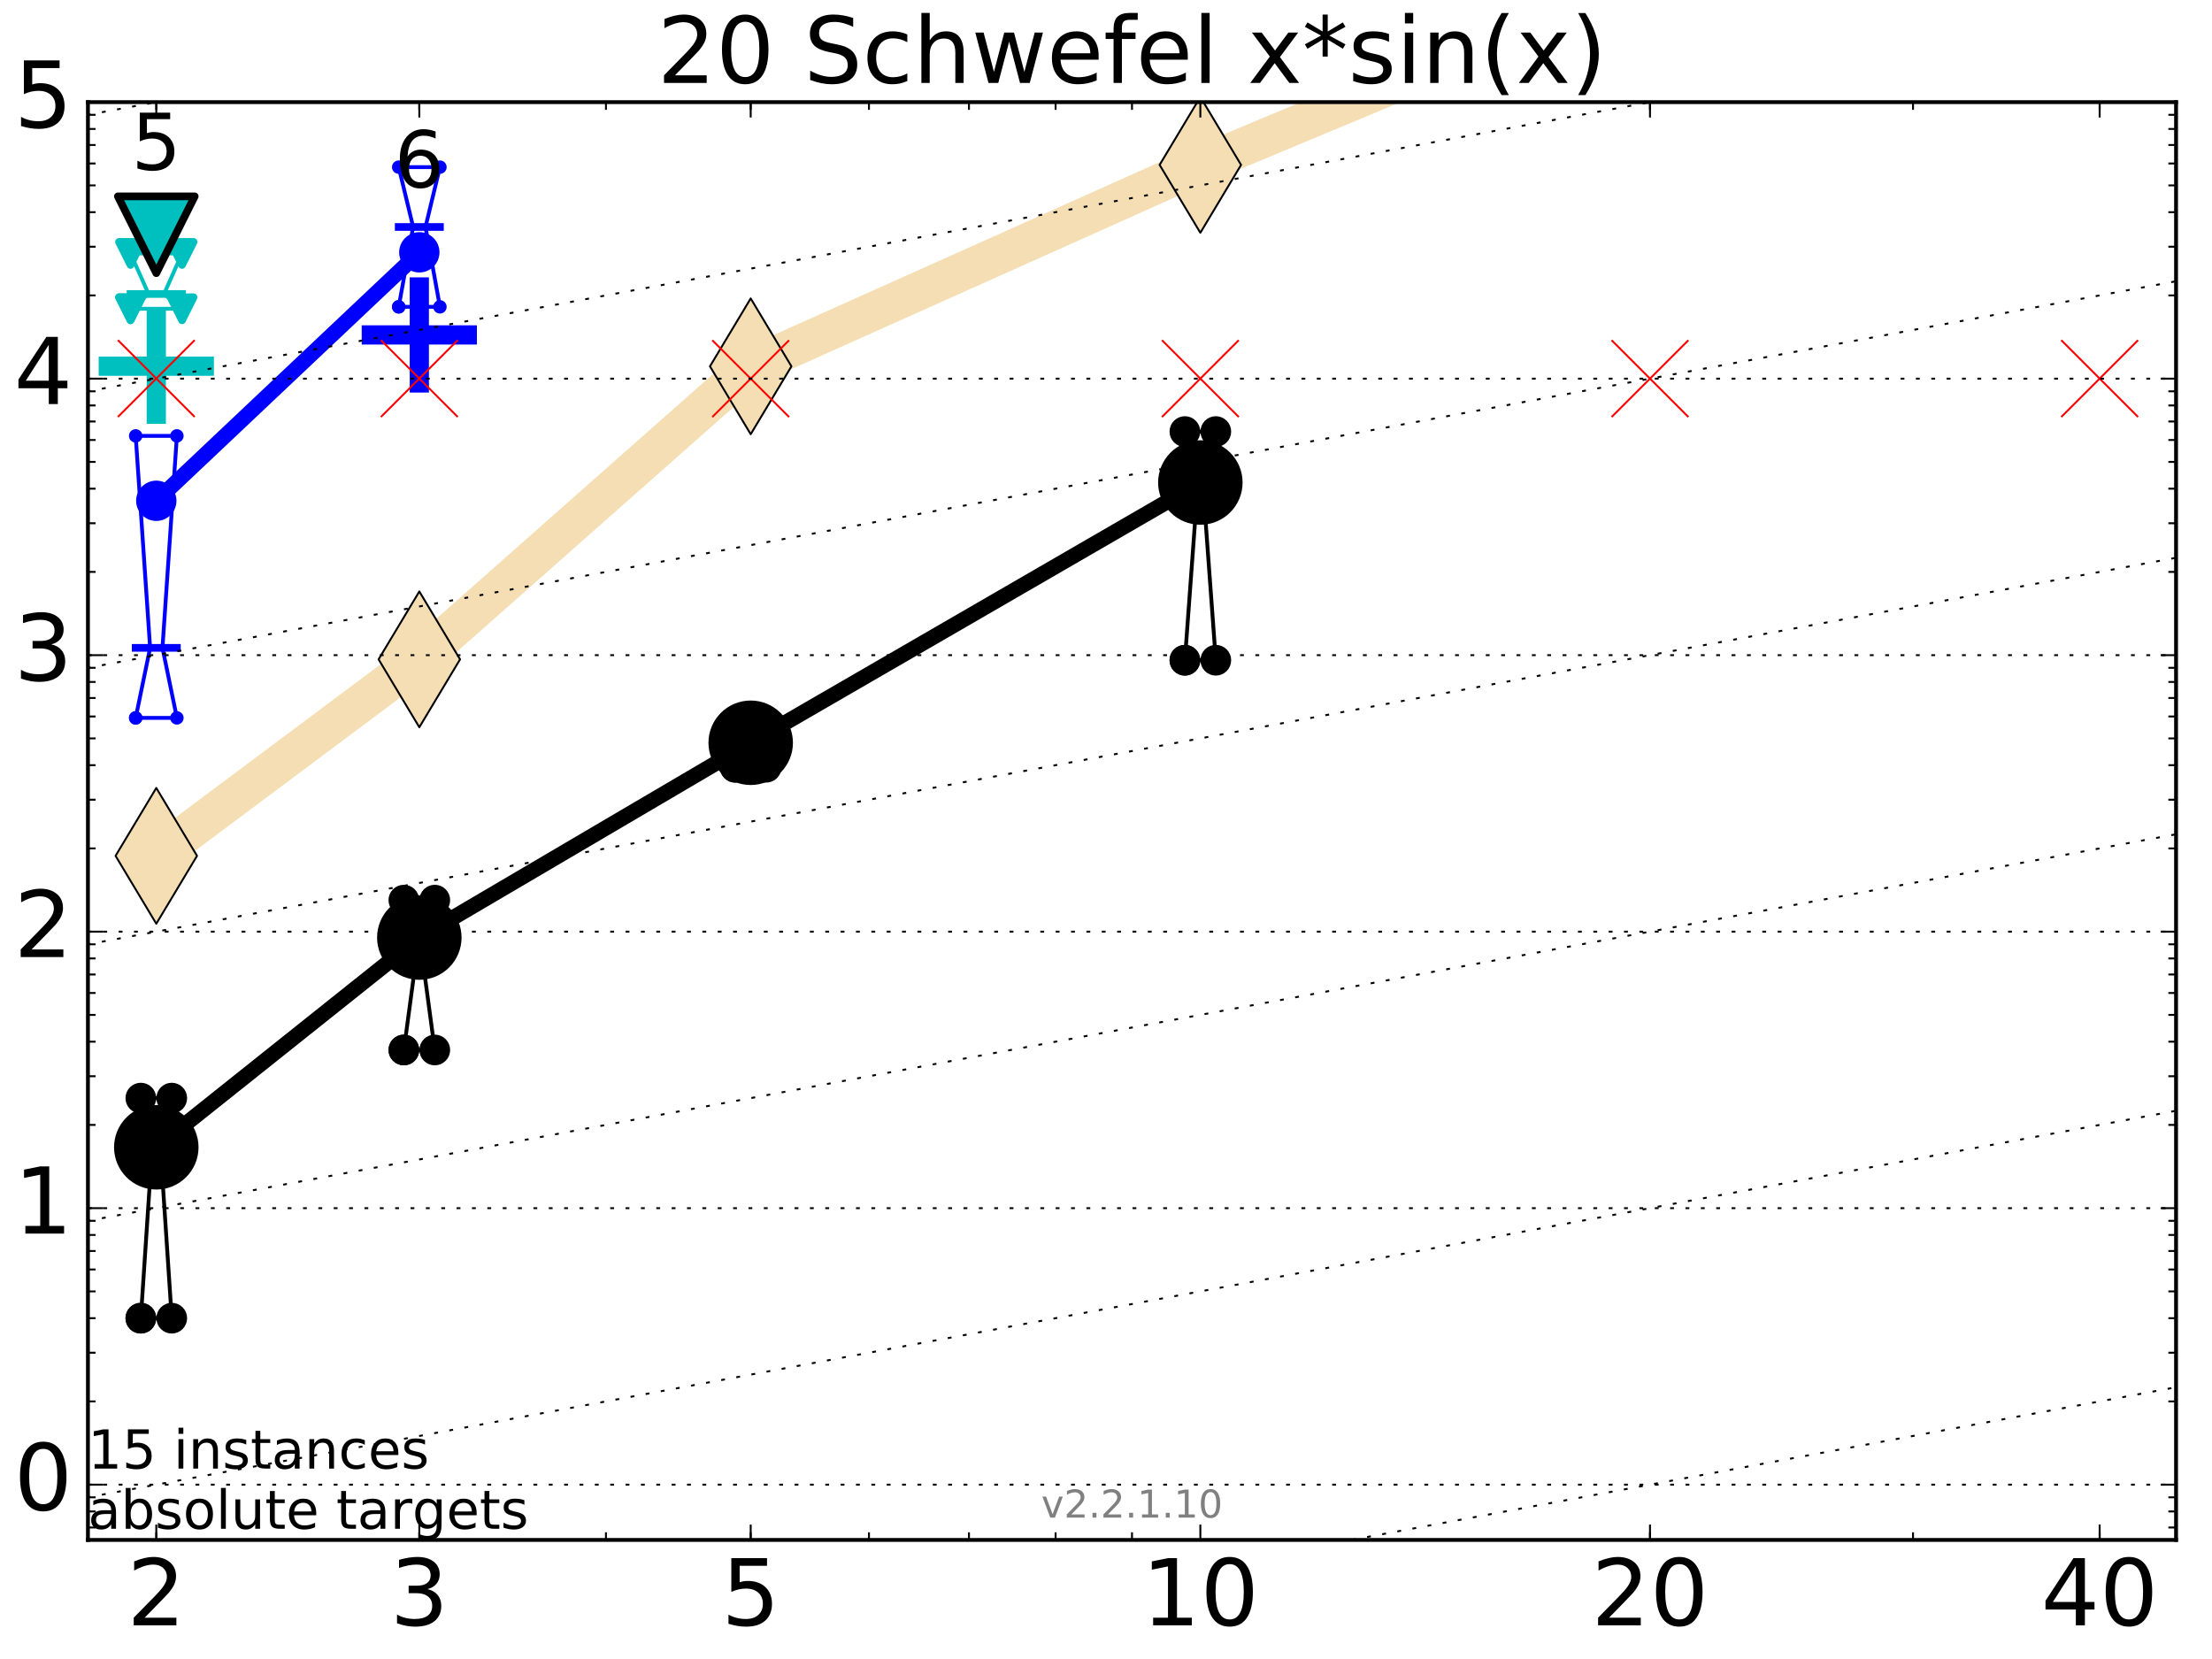 <?xml version="1.0" encoding="utf-8" standalone="no"?>
<!DOCTYPE svg PUBLIC "-//W3C//DTD SVG 1.1//EN"
  "http://www.w3.org/Graphics/SVG/1.1/DTD/svg11.dtd">
<!-- Created with matplotlib (http://matplotlib.org/) -->
<svg height="432pt" version="1.1" viewBox="0 0 576 432" width="576pt" xmlns="http://www.w3.org/2000/svg" xmlns:xlink="http://www.w3.org/1999/xlink">
 <defs>
  <style type="text/css">
*{stroke-linecap:butt;stroke-linejoin:round;stroke-miterlimit:100000;}
  </style>
 </defs>
 <g id="figure_1">
  <g id="patch_1">
   <path d="M 0 432 
L 576 432 
L 576 0 
L 0 0 
z
" style="fill:#ffffff;"/>
  </g>
  <g id="axes_1">
   <g id="patch_2">
    <path d="M 22.9 401 
L 566.64 401 
L 566.64 26.6 
L 22.9 26.6 
z
" style="fill:#ffffff;"/>
   </g>
   <g id="line2d_1">
    <path clip-path="url(#p3d56979a80)" d="M 40.698 222.861 
L 109.19 171.692 
L 195.48 95.39 
L 312.568 42.935 
L 417.853 -1 
" style="fill:none;stroke:#f5deb3;stroke-linecap:square;stroke-width:10.0;"/>
    <defs>
     <path d="M -0 17.678 
L 10.607 0 
L 0 -17.678 
L -10.607 -0 
z
" id="m983573a22a" style="stroke:#000000;stroke-linejoin:miter;stroke-width:0.5;"/>
    </defs>
    <g clip-path="url(#p3d56979a80)">
     <use style="fill:#f5deb3;stroke:#000000;stroke-linejoin:miter;stroke-width:0.5;" x="40.698" xlink:href="#m983573a22a" y="222.861"/>
     <use style="fill:#f5deb3;stroke:#000000;stroke-linejoin:miter;stroke-width:0.5;" x="109.19" xlink:href="#m983573a22a" y="171.692"/>
     <use style="fill:#f5deb3;stroke:#000000;stroke-linejoin:miter;stroke-width:0.5;" x="195.48" xlink:href="#m983573a22a" y="95.39"/>
     <use style="fill:#f5deb3;stroke:#000000;stroke-linejoin:miter;stroke-width:0.5;" x="312.568" xlink:href="#m983573a22a" y="42.935"/>
     <use style="fill:#f5deb3;stroke:#000000;stroke-linejoin:miter;stroke-width:0.5;" x="417.853" xlink:href="#m983573a22a" y="-1.0"/>
    </g>
   </g>
   <g id="line2d_2">
    <defs>
     <path d="M -15 0 
L 15 0 
M 0 15 
L 0 -15 
" id="me0d252f930" style="stroke:#00bfbf;stroke-width:5.0;"/>
    </defs>
    <g clip-path="url(#p3d56979a80)">
     <use style="fill:#00bfbf;stroke:#00bfbf;stroke-width:5.0;" x="40.698" xlink:href="#me0d252f930" y="95.359"/>
    </g>
   </g>
   <g id="line2d_3">
    <defs>
     <path d="M -15 0 
L 15 0 
M 0 15 
L 0 -15 
" id="me2e63e981e" style="stroke:#0000ff;stroke-width:5.0;"/>
    </defs>
    <g clip-path="url(#p3d56979a80)">
     <use style="fill:#0000ff;stroke:#0000ff;stroke-width:5.0;" x="109.19" xlink:href="#me2e63e981e" y="87.215"/>
    </g>
   </g>
   <g id="line2d_4">
    <path clip-path="url(#p3d56979a80)" d="M 36.673 343.252 
L 39.49 300.896 
L 36.673 285.948 
L 44.723 285.948 
L 41.905 300.896 
L 44.723 343.252 
L 36.673 343.252 
" style="fill:none;stroke:#000000;stroke-linecap:square;"/>
    <defs>
     <path d="M 0 0 
C 0 0 0 0 0 0 
C 0 0 0 0 0 0 
C 0 0 0 0 0 0 
C 0 0 0 0 0 0 
C 0 0 0 0 0 0 
C 0 0 0 0 0 0 
C 0 0 0 0 0 0 
C 0 0 0 0 0 0 
z
" id="m79565f3045" style="stroke:#000000;stroke-width:2.0;"/>
    </defs>
    <g clip-path="url(#p3d56979a80)">
     <use style="stroke:#000000;stroke-width:2.0;" x="36.673" xlink:href="#m79565f3045" y="343.252"/>
     <use style="stroke:#000000;stroke-width:2.0;" x="39.49" xlink:href="#m79565f3045" y="300.896"/>
     <use style="stroke:#000000;stroke-width:2.0;" x="36.673" xlink:href="#m79565f3045" y="285.948"/>
     <use style="stroke:#000000;stroke-width:2.0;" x="44.723" xlink:href="#m79565f3045" y="285.948"/>
     <use style="stroke:#000000;stroke-width:2.0;" x="41.905" xlink:href="#m79565f3045" y="300.896"/>
     <use style="stroke:#000000;stroke-width:2.0;" x="44.723" xlink:href="#m79565f3045" y="343.252"/>
     <use style="stroke:#000000;stroke-width:2.0;" x="36.673" xlink:href="#m79565f3045" y="343.252"/>
    </g>
   </g>
   <g id="line2d_5">
    <path clip-path="url(#p3d56979a80)" d="M 36.673 343.252 
L 44.723 343.252 
L 44.723 285.948 
L 36.673 285.948 
L 36.673 343.252 
" style="fill:none;"/>
    <defs>
     <path d="M 0 3 
C 0.796 3 1.559 2.684 2.121 2.121 
C 2.684 1.559 3 0.796 3 0 
C 3 -0.796 2.684 -1.559 2.121 -2.121 
C 1.559 -2.684 0.796 -3 0 -3 
C -0.796 -3 -1.559 -2.684 -2.121 -2.121 
C -2.684 -1.559 -3 -0.796 -3 0 
C -3 0.796 -2.684 1.559 -2.121 2.121 
C -1.559 2.684 -0.796 3 0 3 
z
" id="m9617e2b127" style="stroke:#000000;stroke-width:2.0;"/>
    </defs>
    <g clip-path="url(#p3d56979a80)">
     <use style="stroke:#000000;stroke-width:2.0;" x="36.673" xlink:href="#m9617e2b127" y="343.252"/>
     <use style="stroke:#000000;stroke-width:2.0;" x="44.723" xlink:href="#m9617e2b127" y="343.252"/>
     <use style="stroke:#000000;stroke-width:2.0;" x="44.723" xlink:href="#m9617e2b127" y="285.948"/>
     <use style="stroke:#000000;stroke-width:2.0;" x="36.673" xlink:href="#m9617e2b127" y="285.948"/>
     <use style="stroke:#000000;stroke-width:2.0;" x="36.673" xlink:href="#m9617e2b127" y="343.252"/>
    </g>
   </g>
   <g id="line2d_6">
    <path clip-path="url(#p3d56979a80)" d="M 36.673 300.896 
L 44.723 300.896 
" style="fill:none;stroke:#000000;stroke-linecap:square;stroke-width:2.0;"/>
    <g clip-path="url(#p3d56979a80)">
     <use style="stroke:#000000;stroke-width:2.0;" x="36.673" xlink:href="#m79565f3045" y="300.896"/>
     <use style="stroke:#000000;stroke-width:2.0;" x="44.723" xlink:href="#m79565f3045" y="300.896"/>
    </g>
   </g>
   <g id="line2d_7">
    <path clip-path="url(#p3d56979a80)" d="M 105.165 273.409 
L 107.982 252.441 
L 105.165 234.396 
L 113.215 234.396 
L 110.397 252.441 
L 113.215 273.409 
L 105.165 273.409 
" style="fill:none;stroke:#000000;stroke-linecap:square;"/>
    <g clip-path="url(#p3d56979a80)">
     <use style="stroke:#000000;stroke-width:2.0;" x="105.165" xlink:href="#m79565f3045" y="273.409"/>
     <use style="stroke:#000000;stroke-width:2.0;" x="107.982" xlink:href="#m79565f3045" y="252.441"/>
     <use style="stroke:#000000;stroke-width:2.0;" x="105.165" xlink:href="#m79565f3045" y="234.396"/>
     <use style="stroke:#000000;stroke-width:2.0;" x="113.215" xlink:href="#m79565f3045" y="234.396"/>
     <use style="stroke:#000000;stroke-width:2.0;" x="110.397" xlink:href="#m79565f3045" y="252.441"/>
     <use style="stroke:#000000;stroke-width:2.0;" x="113.215" xlink:href="#m79565f3045" y="273.409"/>
     <use style="stroke:#000000;stroke-width:2.0;" x="105.165" xlink:href="#m79565f3045" y="273.409"/>
    </g>
   </g>
   <g id="line2d_8">
    <path clip-path="url(#p3d56979a80)" d="M 105.165 273.409 
L 113.215 273.409 
L 113.215 234.396 
L 105.165 234.396 
L 105.165 273.409 
" style="fill:none;"/>
    <g clip-path="url(#p3d56979a80)">
     <use style="stroke:#000000;stroke-width:2.0;" x="105.165" xlink:href="#m9617e2b127" y="273.409"/>
     <use style="stroke:#000000;stroke-width:2.0;" x="113.215" xlink:href="#m9617e2b127" y="273.409"/>
     <use style="stroke:#000000;stroke-width:2.0;" x="113.215" xlink:href="#m9617e2b127" y="234.396"/>
     <use style="stroke:#000000;stroke-width:2.0;" x="105.165" xlink:href="#m9617e2b127" y="234.396"/>
     <use style="stroke:#000000;stroke-width:2.0;" x="105.165" xlink:href="#m9617e2b127" y="273.409"/>
    </g>
   </g>
   <g id="line2d_9">
    <path clip-path="url(#p3d56979a80)" d="M 105.165 252.441 
L 113.215 252.441 
" style="fill:none;stroke:#000000;stroke-linecap:square;stroke-width:2.0;"/>
    <g clip-path="url(#p3d56979a80)">
     <use style="stroke:#000000;stroke-width:2.0;" x="105.165" xlink:href="#m79565f3045" y="252.441"/>
     <use style="stroke:#000000;stroke-width:2.0;" x="113.215" xlink:href="#m79565f3045" y="252.441"/>
    </g>
   </g>
   <g id="line2d_10">
    <path clip-path="url(#p3d56979a80)" d="M 191.455 199.788 
L 194.272 193.76 
L 191.455 193.421 
L 199.505 193.421 
L 196.687 193.76 
L 199.505 199.788 
L 191.455 199.788 
" style="fill:none;stroke:#000000;stroke-linecap:square;"/>
    <g clip-path="url(#p3d56979a80)">
     <use style="stroke:#000000;stroke-width:2.0;" x="191.455" xlink:href="#m79565f3045" y="199.788"/>
     <use style="stroke:#000000;stroke-width:2.0;" x="194.272" xlink:href="#m79565f3045" y="193.76"/>
     <use style="stroke:#000000;stroke-width:2.0;" x="191.455" xlink:href="#m79565f3045" y="193.421"/>
     <use style="stroke:#000000;stroke-width:2.0;" x="199.505" xlink:href="#m79565f3045" y="193.421"/>
     <use style="stroke:#000000;stroke-width:2.0;" x="196.687" xlink:href="#m79565f3045" y="193.76"/>
     <use style="stroke:#000000;stroke-width:2.0;" x="199.505" xlink:href="#m79565f3045" y="199.788"/>
     <use style="stroke:#000000;stroke-width:2.0;" x="191.455" xlink:href="#m79565f3045" y="199.788"/>
    </g>
   </g>
   <g id="line2d_11">
    <path clip-path="url(#p3d56979a80)" d="M 191.455 199.788 
L 199.505 199.788 
L 199.505 193.421 
L 191.455 193.421 
L 191.455 199.788 
" style="fill:none;"/>
    <g clip-path="url(#p3d56979a80)">
     <use style="stroke:#000000;stroke-width:2.0;" x="191.455" xlink:href="#m9617e2b127" y="199.788"/>
     <use style="stroke:#000000;stroke-width:2.0;" x="199.505" xlink:href="#m9617e2b127" y="199.788"/>
     <use style="stroke:#000000;stroke-width:2.0;" x="199.505" xlink:href="#m9617e2b127" y="193.421"/>
     <use style="stroke:#000000;stroke-width:2.0;" x="191.455" xlink:href="#m9617e2b127" y="193.421"/>
     <use style="stroke:#000000;stroke-width:2.0;" x="191.455" xlink:href="#m9617e2b127" y="199.788"/>
    </g>
   </g>
   <g id="line2d_12">
    <path clip-path="url(#p3d56979a80)" d="M 191.455 193.76 
L 199.505 193.76 
" style="fill:none;stroke:#000000;stroke-linecap:square;stroke-width:2.0;"/>
    <g clip-path="url(#p3d56979a80)">
     <use style="stroke:#000000;stroke-width:2.0;" x="191.455" xlink:href="#m79565f3045" y="193.76"/>
     <use style="stroke:#000000;stroke-width:2.0;" x="199.505" xlink:href="#m79565f3045" y="193.76"/>
    </g>
   </g>
   <g id="line2d_13">
    <path clip-path="url(#p3d56979a80)" d="M 308.543 171.922 
L 311.36 133.546 
L 308.543 112.38 
L 316.593 112.38 
L 313.775 133.546 
L 316.593 171.922 
L 308.543 171.922 
" style="fill:none;stroke:#000000;stroke-linecap:square;"/>
    <g clip-path="url(#p3d56979a80)">
     <use style="stroke:#000000;stroke-width:2.0;" x="308.543" xlink:href="#m79565f3045" y="171.922"/>
     <use style="stroke:#000000;stroke-width:2.0;" x="311.36" xlink:href="#m79565f3045" y="133.546"/>
     <use style="stroke:#000000;stroke-width:2.0;" x="308.543" xlink:href="#m79565f3045" y="112.38"/>
     <use style="stroke:#000000;stroke-width:2.0;" x="316.593" xlink:href="#m79565f3045" y="112.38"/>
     <use style="stroke:#000000;stroke-width:2.0;" x="313.775" xlink:href="#m79565f3045" y="133.546"/>
     <use style="stroke:#000000;stroke-width:2.0;" x="316.593" xlink:href="#m79565f3045" y="171.922"/>
     <use style="stroke:#000000;stroke-width:2.0;" x="308.543" xlink:href="#m79565f3045" y="171.922"/>
    </g>
   </g>
   <g id="line2d_14">
    <path clip-path="url(#p3d56979a80)" d="M 308.543 171.922 
L 316.593 171.922 
L 316.593 112.38 
L 308.543 112.38 
L 308.543 171.922 
" style="fill:none;"/>
    <g clip-path="url(#p3d56979a80)">
     <use style="stroke:#000000;stroke-width:2.0;" x="308.543" xlink:href="#m9617e2b127" y="171.922"/>
     <use style="stroke:#000000;stroke-width:2.0;" x="316.593" xlink:href="#m9617e2b127" y="171.922"/>
     <use style="stroke:#000000;stroke-width:2.0;" x="316.593" xlink:href="#m9617e2b127" y="112.38"/>
     <use style="stroke:#000000;stroke-width:2.0;" x="308.543" xlink:href="#m9617e2b127" y="112.38"/>
     <use style="stroke:#000000;stroke-width:2.0;" x="308.543" xlink:href="#m9617e2b127" y="171.922"/>
    </g>
   </g>
   <g id="line2d_15">
    <path clip-path="url(#p3d56979a80)" d="M 308.543 133.546 
L 316.593 133.546 
" style="fill:none;stroke:#000000;stroke-linecap:square;stroke-width:2.0;"/>
    <g clip-path="url(#p3d56979a80)">
     <use style="stroke:#000000;stroke-width:2.0;" x="308.543" xlink:href="#m79565f3045" y="133.546"/>
     <use style="stroke:#000000;stroke-width:2.0;" x="316.593" xlink:href="#m79565f3045" y="133.546"/>
    </g>
   </g>
   <g id="line2d_16">
    <path clip-path="url(#p3d56979a80)" d="M 40.698 298.752 
L 109.19 244.138 
" style="fill:none;stroke:#000000;stroke-linecap:square;stroke-width:4.0;"/>
    <g clip-path="url(#p3d56979a80)">
     <use style="stroke:#000000;stroke-width:2.0;" x="40.698" xlink:href="#m79565f3045" y="298.752"/>
     <use style="stroke:#000000;stroke-width:2.0;" x="109.19" xlink:href="#m79565f3045" y="244.138"/>
    </g>
   </g>
   <g id="line2d_17">
    <path clip-path="url(#p3d56979a80)" d="M 109.19 244.138 
L 195.48 193.414 
" style="fill:none;stroke:#000000;stroke-linecap:square;stroke-width:4.0;"/>
    <g clip-path="url(#p3d56979a80)">
     <use style="stroke:#000000;stroke-width:2.0;" x="109.19" xlink:href="#m79565f3045" y="244.138"/>
     <use style="stroke:#000000;stroke-width:2.0;" x="195.48" xlink:href="#m79565f3045" y="193.414"/>
    </g>
   </g>
   <g id="line2d_18">
    <path clip-path="url(#p3d56979a80)" d="M 195.48 193.414 
L 312.568 125.647 
" style="fill:none;stroke:#000000;stroke-linecap:square;stroke-width:4.0;"/>
    <g clip-path="url(#p3d56979a80)">
     <use style="stroke:#000000;stroke-width:2.0;" x="195.48" xlink:href="#m79565f3045" y="193.414"/>
     <use style="stroke:#000000;stroke-width:2.0;" x="312.568" xlink:href="#m79565f3045" y="125.647"/>
    </g>
   </g>
   <g id="line2d_19">
    <path clip-path="url(#p3d56979a80)" d="M 40.698 298.752 
L 109.19 244.138 
L 195.48 193.414 
L 312.568 125.647 
" style="fill:none;"/>
    <defs>
     <path d="M 0 10 
C 2.652 10 5.196 8.946 7.071 7.071 
C 8.946 5.196 10 2.652 10 0 
C 10 -2.652 8.946 -5.196 7.071 -7.071 
C 5.196 -8.946 2.652 -10 0 -10 
C -2.652 -10 -5.196 -8.946 -7.071 -7.071 
C -8.946 -5.196 -10 -2.652 -10 0 
C -10 2.652 -8.946 5.196 -7.071 7.071 
C -5.196 8.946 -2.652 10 0 10 
z
" id="md0d9033f79" style="stroke:#000000;stroke-width:2.0;"/>
    </defs>
    <g clip-path="url(#p3d56979a80)">
     <use style="stroke:#000000;stroke-width:2.0;" x="40.698" xlink:href="#md0d9033f79" y="298.752"/>
     <use style="stroke:#000000;stroke-width:2.0;" x="109.19" xlink:href="#md0d9033f79" y="244.138"/>
     <use style="stroke:#000000;stroke-width:2.0;" x="195.48" xlink:href="#md0d9033f79" y="193.414"/>
     <use style="stroke:#000000;stroke-width:2.0;" x="312.568" xlink:href="#md0d9033f79" y="125.647"/>
    </g>
   </g>
   <g id="line2d_20">
    <path clip-path="url(#p3d56979a80)" d="M 35.331 186.94 
L 39.088 168.704 
L 35.331 113.502 
L 46.064 113.502 
L 42.308 168.704 
L 46.064 186.94 
L 35.331 186.94 
" style="fill:none;stroke:#0000ff;stroke-linecap:square;"/>
    <defs>
     <path d="M 0 0 
C 0 0 0 0 0 0 
C 0 0 0 0 0 0 
C 0 0 0 0 0 0 
C 0 0 0 0 0 0 
C 0 0 0 0 0 0 
C 0 0 0 0 0 0 
C 0 0 0 0 0 0 
C 0 0 0 0 0 0 
z
" id="m363ee60309" style="stroke:#0000ff;stroke-width:0.5;"/>
    </defs>
    <g clip-path="url(#p3d56979a80)">
     <use style="fill:#0000ff;stroke:#0000ff;stroke-width:0.5;" x="35.331" xlink:href="#m363ee60309" y="186.94"/>
     <use style="fill:#0000ff;stroke:#0000ff;stroke-width:0.5;" x="39.088" xlink:href="#m363ee60309" y="168.704"/>
     <use style="fill:#0000ff;stroke:#0000ff;stroke-width:0.5;" x="35.331" xlink:href="#m363ee60309" y="113.502"/>
     <use style="fill:#0000ff;stroke:#0000ff;stroke-width:0.5;" x="46.064" xlink:href="#m363ee60309" y="113.502"/>
     <use style="fill:#0000ff;stroke:#0000ff;stroke-width:0.5;" x="42.308" xlink:href="#m363ee60309" y="168.704"/>
     <use style="fill:#0000ff;stroke:#0000ff;stroke-width:0.5;" x="46.064" xlink:href="#m363ee60309" y="186.94"/>
     <use style="fill:#0000ff;stroke:#0000ff;stroke-width:0.5;" x="35.331" xlink:href="#m363ee60309" y="186.94"/>
    </g>
   </g>
   <g id="line2d_21">
    <path clip-path="url(#p3d56979a80)" d="M 35.331 186.94 
L 46.064 186.94 
L 46.064 113.502 
L 35.331 113.502 
L 35.331 186.94 
" style="fill:none;"/>
    <defs>
     <path d="M 0 1.5 
C 0.398 1.5 0.779 1.342 1.061 1.061 
C 1.342 0.779 1.5 0.398 1.5 0 
C 1.5 -0.398 1.342 -0.779 1.061 -1.061 
C 0.779 -1.342 0.398 -1.5 0 -1.5 
C -0.398 -1.5 -0.779 -1.342 -1.061 -1.061 
C -1.342 -0.779 -1.5 -0.398 -1.5 0 
C -1.5 0.398 -1.342 0.779 -1.061 1.061 
C -0.779 1.342 -0.398 1.5 0 1.5 
z
" id="m2d0cc0517a" style="stroke:#0000ff;stroke-width:0.5;"/>
    </defs>
    <g clip-path="url(#p3d56979a80)">
     <use style="fill:#0000ff;stroke:#0000ff;stroke-width:0.5;" x="35.331" xlink:href="#m2d0cc0517a" y="186.94"/>
     <use style="fill:#0000ff;stroke:#0000ff;stroke-width:0.5;" x="46.064" xlink:href="#m2d0cc0517a" y="186.94"/>
     <use style="fill:#0000ff;stroke:#0000ff;stroke-width:0.5;" x="46.064" xlink:href="#m2d0cc0517a" y="113.502"/>
     <use style="fill:#0000ff;stroke:#0000ff;stroke-width:0.5;" x="35.331" xlink:href="#m2d0cc0517a" y="113.502"/>
     <use style="fill:#0000ff;stroke:#0000ff;stroke-width:0.5;" x="35.331" xlink:href="#m2d0cc0517a" y="186.94"/>
    </g>
   </g>
   <g id="line2d_22">
    <path clip-path="url(#p3d56979a80)" d="M 35.331 168.704 
L 46.064 168.704 
" style="fill:none;stroke:#0000ff;stroke-linecap:square;stroke-width:2.0;"/>
    <g clip-path="url(#p3d56979a80)">
     <use style="fill:#0000ff;stroke:#0000ff;stroke-width:0.5;" x="35.331" xlink:href="#m363ee60309" y="168.704"/>
     <use style="fill:#0000ff;stroke:#0000ff;stroke-width:0.5;" x="46.064" xlink:href="#m363ee60309" y="168.704"/>
    </g>
   </g>
   <g id="line2d_23">
    <path clip-path="url(#p3d56979a80)" d="M 103.823 79.9 
L 107.58 59.103 
L 103.823 43.522 
L 114.557 43.522 
L 110.8 59.103 
L 114.557 79.9 
L 103.823 79.9 
" style="fill:none;stroke:#0000ff;stroke-linecap:square;"/>
    <g clip-path="url(#p3d56979a80)">
     <use style="fill:#0000ff;stroke:#0000ff;stroke-width:0.5;" x="103.823" xlink:href="#m363ee60309" y="79.9"/>
     <use style="fill:#0000ff;stroke:#0000ff;stroke-width:0.5;" x="107.58" xlink:href="#m363ee60309" y="59.103"/>
     <use style="fill:#0000ff;stroke:#0000ff;stroke-width:0.5;" x="103.823" xlink:href="#m363ee60309" y="43.522"/>
     <use style="fill:#0000ff;stroke:#0000ff;stroke-width:0.5;" x="114.557" xlink:href="#m363ee60309" y="43.522"/>
     <use style="fill:#0000ff;stroke:#0000ff;stroke-width:0.5;" x="110.8" xlink:href="#m363ee60309" y="59.103"/>
     <use style="fill:#0000ff;stroke:#0000ff;stroke-width:0.5;" x="114.557" xlink:href="#m363ee60309" y="79.9"/>
     <use style="fill:#0000ff;stroke:#0000ff;stroke-width:0.5;" x="103.823" xlink:href="#m363ee60309" y="79.9"/>
    </g>
   </g>
   <g id="line2d_24">
    <path clip-path="url(#p3d56979a80)" d="M 103.823 79.9 
L 114.557 79.9 
L 114.557 43.522 
L 103.823 43.522 
L 103.823 79.9 
" style="fill:none;"/>
    <g clip-path="url(#p3d56979a80)">
     <use style="fill:#0000ff;stroke:#0000ff;stroke-width:0.5;" x="103.823" xlink:href="#m2d0cc0517a" y="79.9"/>
     <use style="fill:#0000ff;stroke:#0000ff;stroke-width:0.5;" x="114.557" xlink:href="#m2d0cc0517a" y="79.9"/>
     <use style="fill:#0000ff;stroke:#0000ff;stroke-width:0.5;" x="114.557" xlink:href="#m2d0cc0517a" y="43.522"/>
     <use style="fill:#0000ff;stroke:#0000ff;stroke-width:0.5;" x="103.823" xlink:href="#m2d0cc0517a" y="43.522"/>
     <use style="fill:#0000ff;stroke:#0000ff;stroke-width:0.5;" x="103.823" xlink:href="#m2d0cc0517a" y="79.9"/>
    </g>
   </g>
   <g id="line2d_25">
    <path clip-path="url(#p3d56979a80)" d="M 103.823 59.103 
L 114.557 59.103 
" style="fill:none;stroke:#0000ff;stroke-linecap:square;stroke-width:2.0;"/>
    <g clip-path="url(#p3d56979a80)">
     <use style="fill:#0000ff;stroke:#0000ff;stroke-width:0.5;" x="103.823" xlink:href="#m363ee60309" y="59.103"/>
     <use style="fill:#0000ff;stroke:#0000ff;stroke-width:0.5;" x="114.557" xlink:href="#m363ee60309" y="59.103"/>
    </g>
   </g>
   <g id="line2d_26">
    <path clip-path="url(#p3d56979a80)" d="M 40.698 130.405 
L 109.19 65.703 
" style="fill:none;stroke:#0000ff;stroke-linecap:square;stroke-width:4.0;"/>
    <g clip-path="url(#p3d56979a80)">
     <use style="fill:#0000ff;stroke:#0000ff;stroke-width:0.5;" x="40.698" xlink:href="#m363ee60309" y="130.405"/>
     <use style="fill:#0000ff;stroke:#0000ff;stroke-width:0.5;" x="109.19" xlink:href="#m363ee60309" y="65.703"/>
    </g>
   </g>
   <g id="line2d_27">
    <path clip-path="url(#p3d56979a80)" d="M 40.698 130.405 
L 109.19 65.703 
" style="fill:none;"/>
    <defs>
     <path d="M 0 5 
C 1.326 5 2.598 4.473 3.536 3.536 
C 4.473 2.598 5 1.326 5 0 
C 5 -1.326 4.473 -2.598 3.536 -3.536 
C 2.598 -4.473 1.326 -5 0 -5 
C -1.326 -5 -2.598 -4.473 -3.536 -3.536 
C -4.473 -2.598 -5 -1.326 -5 0 
C -5 1.326 -4.473 2.598 -3.536 3.536 
C -2.598 4.473 -1.326 5 0 5 
z
" id="m3144475196" style="stroke:#0000ff;stroke-width:0.5;"/>
    </defs>
    <g clip-path="url(#p3d56979a80)">
     <use style="fill:#0000ff;stroke:#0000ff;stroke-width:0.5;" x="40.698" xlink:href="#m3144475196" y="130.405"/>
     <use style="fill:#0000ff;stroke:#0000ff;stroke-width:0.5;" x="109.19" xlink:href="#m3144475196" y="65.703"/>
    </g>
   </g>
   <g id="line2d_28">
    <path clip-path="url(#p3d56979a80)" d="M 33.989 80.402 
L 38.685 76.553 
L 33.989 65.993 
L 47.406 65.993 
L 42.71 76.553 
L 47.406 80.402 
L 33.989 80.402 
" style="fill:none;stroke:#00bfbf;stroke-linecap:square;"/>
    <defs>
     <path d="M 0 0 
L 0 0 
L 0 0 
z
" id="mc82c67e723" style="stroke:#00bfbf;stroke-linejoin:miter;stroke-width:2.0;"/>
    </defs>
    <g clip-path="url(#p3d56979a80)">
     <use style="fill:#00bfbf;stroke:#00bfbf;stroke-linejoin:miter;stroke-width:2.0;" x="33.989" xlink:href="#mc82c67e723" y="80.402"/>
     <use style="fill:#00bfbf;stroke:#00bfbf;stroke-linejoin:miter;stroke-width:2.0;" x="38.685" xlink:href="#mc82c67e723" y="76.553"/>
     <use style="fill:#00bfbf;stroke:#00bfbf;stroke-linejoin:miter;stroke-width:2.0;" x="33.989" xlink:href="#mc82c67e723" y="65.993"/>
     <use style="fill:#00bfbf;stroke:#00bfbf;stroke-linejoin:miter;stroke-width:2.0;" x="47.406" xlink:href="#mc82c67e723" y="65.993"/>
     <use style="fill:#00bfbf;stroke:#00bfbf;stroke-linejoin:miter;stroke-width:2.0;" x="42.71" xlink:href="#mc82c67e723" y="76.553"/>
     <use style="fill:#00bfbf;stroke:#00bfbf;stroke-linejoin:miter;stroke-width:2.0;" x="47.406" xlink:href="#mc82c67e723" y="80.402"/>
     <use style="fill:#00bfbf;stroke:#00bfbf;stroke-linejoin:miter;stroke-width:2.0;" x="33.989" xlink:href="#mc82c67e723" y="80.402"/>
    </g>
   </g>
   <g id="line2d_29">
    <path clip-path="url(#p3d56979a80)" d="M 33.989 80.402 
L 47.406 80.402 
L 47.406 65.993 
L 33.989 65.993 
L 33.989 80.402 
" style="fill:none;"/>
    <defs>
     <path d="M -0 3 
L 3 -3 
L -3 -3 
z
" id="m24d651e739" style="stroke:#00bfbf;stroke-linejoin:miter;stroke-width:2.0;"/>
    </defs>
    <g clip-path="url(#p3d56979a80)">
     <use style="fill:#00bfbf;stroke:#00bfbf;stroke-linejoin:miter;stroke-width:2.0;" x="33.989" xlink:href="#m24d651e739" y="80.402"/>
     <use style="fill:#00bfbf;stroke:#00bfbf;stroke-linejoin:miter;stroke-width:2.0;" x="47.406" xlink:href="#m24d651e739" y="80.402"/>
     <use style="fill:#00bfbf;stroke:#00bfbf;stroke-linejoin:miter;stroke-width:2.0;" x="47.406" xlink:href="#m24d651e739" y="65.993"/>
     <use style="fill:#00bfbf;stroke:#00bfbf;stroke-linejoin:miter;stroke-width:2.0;" x="33.989" xlink:href="#m24d651e739" y="65.993"/>
     <use style="fill:#00bfbf;stroke:#00bfbf;stroke-linejoin:miter;stroke-width:2.0;" x="33.989" xlink:href="#m24d651e739" y="80.402"/>
    </g>
   </g>
   <g id="line2d_30">
    <path clip-path="url(#p3d56979a80)" d="M 33.989 76.553 
L 47.406 76.553 
" style="fill:none;stroke:#00bfbf;stroke-linecap:square;stroke-width:2.0;"/>
    <g clip-path="url(#p3d56979a80)">
     <use style="fill:#00bfbf;stroke:#00bfbf;stroke-linejoin:miter;stroke-width:2.0;" x="33.989" xlink:href="#mc82c67e723" y="76.553"/>
     <use style="fill:#00bfbf;stroke:#00bfbf;stroke-linejoin:miter;stroke-width:2.0;" x="47.406" xlink:href="#mc82c67e723" y="76.553"/>
    </g>
   </g>
   <g id="line2d_31">
    <path clip-path="url(#p3d56979a80)" d="M 40.698 61.132 
" style="fill:none;"/>
    <defs>
     <path d="M -0 10 
L 10 -10 
L -10 -10 
z
" id="mbde6db132a" style="stroke:#000000;stroke-linejoin:miter;stroke-width:2.0;"/>
    </defs>
    <g clip-path="url(#p3d56979a80)">
     <use style="fill:#00bfbf;stroke:#000000;stroke-linejoin:miter;stroke-width:2.0;" x="40.698" xlink:href="#mbde6db132a" y="61.132"/>
    </g>
   </g>
   <g id="line2d_32"/>
   <g id="line2d_33"/>
   <g id="line2d_34"/>
   <g id="line2d_35"/>
   <g id="line2d_36"/>
   <g id="line2d_37"/>
   <g id="line2d_38"/>
   <g id="line2d_39">
    <defs>
     <path d="M -10 10 
L 10 -10 
M -10 -10 
L 10 10 
" id="m664b31e095" style="stroke:#ff0000;stroke-width:0.5;"/>
    </defs>
    <g clip-path="url(#p3d56979a80)">
     <use style="fill:#ff0000;stroke:#ff0000;stroke-width:0.5;" x="40.698" xlink:href="#m664b31e095" y="98.564"/>
     <use style="fill:#ff0000;stroke:#ff0000;stroke-width:0.5;" x="109.19" xlink:href="#m664b31e095" y="98.573"/>
     <use style="fill:#ff0000;stroke:#ff0000;stroke-width:0.5;" x="195.48" xlink:href="#m664b31e095" y="98.597"/>
     <use style="fill:#ff0000;stroke:#ff0000;stroke-width:0.5;" x="312.568" xlink:href="#m664b31e095" y="98.584"/>
     <use style="fill:#ff0000;stroke:#ff0000;stroke-width:0.5;" x="429.656" xlink:href="#m664b31e095" y="98.589"/>
     <use style="fill:#ff0000;stroke:#ff0000;stroke-width:0.5;" x="546.744" xlink:href="#m664b31e095" y="98.582"/>
    </g>
   </g>
   <g id="line2d_40">
    <path clip-path="url(#p3d56979a80)" d="M -348.26 530.6 
M 178.994 433 
L 577 359.325 
" style="fill:none;stroke:#000000;stroke-dasharray:1,3;stroke-dashoffset:0.0;stroke-width:0.5;"/>
   </g>
   <g id="line2d_41">
    <path clip-path="url(#p3d56979a80)" d="M -348.26 458.6 
M -1 394.319 
L 577 287.325 
" style="fill:none;stroke:#000000;stroke-dasharray:1,3;stroke-dashoffset:0.0;stroke-width:0.5;"/>
   </g>
   <g id="line2d_42">
    <path clip-path="url(#p3d56979a80)" d="M -348.26 386.6 
M -1 322.319 
L 577 215.325 
" style="fill:none;stroke:#000000;stroke-dasharray:1,3;stroke-dashoffset:0.0;stroke-width:0.5;"/>
   </g>
   <g id="line2d_43">
    <path clip-path="url(#p3d56979a80)" d="M -348.26 314.6 
M -1 250.319 
L 577 143.325 
" style="fill:none;stroke:#000000;stroke-dasharray:1,3;stroke-dashoffset:0.0;stroke-width:0.5;"/>
   </g>
   <g id="line2d_44">
    <path clip-path="url(#p3d56979a80)" d="M -348.26 242.6 
M -1 178.319 
L 577 71.325 
" style="fill:none;stroke:#000000;stroke-dasharray:1,3;stroke-dashoffset:0.0;stroke-width:0.5;"/>
   </g>
   <g id="line2d_45">
    <path clip-path="url(#p3d56979a80)" d="M -348.26 170.6 
M -1 106.319 
L 577 -0.675 
" style="fill:none;stroke:#000000;stroke-dasharray:1,3;stroke-dashoffset:0.0;stroke-width:0.5;"/>
   </g>
   <g id="line2d_46">
    <path clip-path="url(#p3d56979a80)" d="M -348.26 98.6 
M -1 34.319 
L 189.799 -1 
" style="fill:none;stroke:#000000;stroke-dasharray:1,3;stroke-dashoffset:0.0;stroke-width:0.5;"/>
   </g>
   <g id="line2d_47">
    <path clip-path="url(#p3d56979a80)" d="M -348.26 26.6 
" style="fill:none;stroke:#000000;stroke-dasharray:1,3;stroke-dashoffset:0.0;stroke-width:0.5;"/>
   </g>
   <g id="line2d_48">
    <path clip-path="url(#p3d56979a80)" d="M -348.26 -45.4 
" style="fill:none;stroke:#000000;stroke-dasharray:1,3;stroke-dashoffset:0.0;stroke-width:0.5;"/>
   </g>
   <g id="patch_3">
    <path d="M 22.9 26.6 
L 566.64 26.6 
" style="fill:none;stroke:#000000;stroke-linecap:square;stroke-linejoin:miter;"/>
   </g>
   <g id="patch_4">
    <path d="M 566.64 401 
L 566.64 26.6 
" style="fill:none;stroke:#000000;stroke-linecap:square;stroke-linejoin:miter;"/>
   </g>
   <g id="patch_5">
    <path d="M 22.9 401 
L 566.64 401 
" style="fill:none;stroke:#000000;stroke-linecap:square;stroke-linejoin:miter;"/>
   </g>
   <g id="patch_6">
    <path d="M 22.9 401 
L 22.9 26.6 
" style="fill:none;stroke:#000000;stroke-linecap:square;stroke-linejoin:miter;"/>
   </g>
   <g id="matplotlib.axis_1">
    <g id="xtick_1">
     <g id="line2d_49">
      <defs>
       <path d="M 0 0 
L 0 -4 
" id="m5d46956c84" style="stroke:#000000;stroke-width:0.5;"/>
      </defs>
      <g>
       <use style="stroke:#000000;stroke-width:0.5;" x="40.698" xlink:href="#m5d46956c84" y="401.0"/>
      </g>
     </g>
     <g id="line2d_50">
      <defs>
       <path d="M 0 0 
L 0 4 
" id="mb3ca182547" style="stroke:#000000;stroke-width:0.5;"/>
      </defs>
      <g>
       <use style="stroke:#000000;stroke-width:0.5;" x="40.698" xlink:href="#mb3ca182547" y="26.6"/>
      </g>
     </g>
     <g id="text_1">
      <!-- 2 -->
      <defs>
       <path d="M 19.188 8.297 
L 53.609 8.297 
L 53.609 0 
L 7.328 0 
L 7.328 8.297 
Q 12.938 14.109 22.625 23.891 
Q 32.328 33.688 34.812 36.531 
Q 39.547 41.844 41.422 45.531 
Q 43.312 49.219 43.312 52.781 
Q 43.312 58.594 39.234 62.25 
Q 35.156 65.922 28.609 65.922 
Q 23.969 65.922 18.812 64.312 
Q 13.672 62.703 7.812 59.422 
L 7.812 69.391 
Q 13.766 71.781 18.938 73 
Q 24.125 74.219 28.422 74.219 
Q 39.75 74.219 46.484 68.547 
Q 53.219 62.891 53.219 53.422 
Q 53.219 48.922 51.531 44.891 
Q 49.859 40.875 45.406 35.406 
Q 44.188 33.984 37.641 27.219 
Q 31.109 20.453 19.188 8.297 
" id="BitstreamVeraSans-Roman-32"/>
      </defs>
      <g transform="translate(33.063 423.236)scale(0.24 -0.24)">
       <use xlink:href="#BitstreamVeraSans-Roman-32"/>
      </g>
     </g>
    </g>
    <g id="xtick_2">
     <g id="line2d_51">
      <g>
       <use style="stroke:#000000;stroke-width:0.5;" x="109.19" xlink:href="#m5d46956c84" y="401.0"/>
      </g>
     </g>
     <g id="line2d_52">
      <g>
       <use style="stroke:#000000;stroke-width:0.5;" x="109.19" xlink:href="#mb3ca182547" y="26.6"/>
      </g>
     </g>
     <g id="text_2">
      <!-- 3 -->
      <defs>
       <path d="M 40.578 39.312 
Q 47.656 37.797 51.625 33 
Q 55.609 28.219 55.609 21.188 
Q 55.609 10.406 48.188 4.484 
Q 40.766 -1.422 27.094 -1.422 
Q 22.516 -1.422 17.656 -0.516 
Q 12.797 0.391 7.625 2.203 
L 7.625 11.719 
Q 11.719 9.328 16.594 8.109 
Q 21.484 6.891 26.812 6.891 
Q 36.078 6.891 40.938 10.547 
Q 45.797 14.203 45.797 21.188 
Q 45.797 27.641 41.281 31.266 
Q 36.766 34.906 28.719 34.906 
L 20.219 34.906 
L 20.219 43.016 
L 29.109 43.016 
Q 36.375 43.016 40.234 45.922 
Q 44.094 48.828 44.094 54.297 
Q 44.094 59.906 40.109 62.906 
Q 36.141 65.922 28.719 65.922 
Q 24.656 65.922 20.016 65.031 
Q 15.375 64.156 9.812 62.312 
L 9.812 71.094 
Q 15.438 72.656 20.344 73.438 
Q 25.25 74.219 29.594 74.219 
Q 40.828 74.219 47.359 69.109 
Q 53.906 64.016 53.906 55.328 
Q 53.906 49.266 50.438 45.094 
Q 46.969 40.922 40.578 39.312 
" id="BitstreamVeraSans-Roman-33"/>
      </defs>
      <g transform="translate(101.555 423.236)scale(0.24 -0.24)">
       <use xlink:href="#BitstreamVeraSans-Roman-33"/>
      </g>
     </g>
    </g>
    <g id="xtick_3">
     <g id="line2d_53">
      <g>
       <use style="stroke:#000000;stroke-width:0.5;" x="195.48" xlink:href="#m5d46956c84" y="401.0"/>
      </g>
     </g>
     <g id="line2d_54">
      <g>
       <use style="stroke:#000000;stroke-width:0.5;" x="195.48" xlink:href="#mb3ca182547" y="26.6"/>
      </g>
     </g>
     <g id="text_3">
      <!-- 5 -->
      <defs>
       <path d="M 10.797 72.906 
L 49.516 72.906 
L 49.516 64.594 
L 19.828 64.594 
L 19.828 46.734 
Q 21.969 47.469 24.109 47.828 
Q 26.266 48.188 28.422 48.188 
Q 40.625 48.188 47.75 41.5 
Q 54.891 34.812 54.891 23.391 
Q 54.891 11.625 47.562 5.094 
Q 40.234 -1.422 26.906 -1.422 
Q 22.312 -1.422 17.547 -0.641 
Q 12.797 0.141 7.719 1.703 
L 7.719 11.625 
Q 12.109 9.234 16.797 8.062 
Q 21.484 6.891 26.703 6.891 
Q 35.156 6.891 40.078 11.328 
Q 45.016 15.766 45.016 23.391 
Q 45.016 31 40.078 35.438 
Q 35.156 39.891 26.703 39.891 
Q 22.75 39.891 18.812 39.016 
Q 14.891 38.141 10.797 36.281 
z
" id="BitstreamVeraSans-Roman-35"/>
      </defs>
      <g transform="translate(187.845 423.236)scale(0.24 -0.24)">
       <use xlink:href="#BitstreamVeraSans-Roman-35"/>
      </g>
     </g>
    </g>
    <g id="xtick_4">
     <g id="line2d_55">
      <g>
       <use style="stroke:#000000;stroke-width:0.5;" x="312.568" xlink:href="#m5d46956c84" y="401.0"/>
      </g>
     </g>
     <g id="line2d_56">
      <g>
       <use style="stroke:#000000;stroke-width:0.5;" x="312.568" xlink:href="#mb3ca182547" y="26.6"/>
      </g>
     </g>
     <g id="text_4">
      <!-- 10 -->
      <defs>
       <path d="M 31.781 66.406 
Q 24.172 66.406 20.328 58.906 
Q 16.5 51.422 16.5 36.375 
Q 16.5 21.391 20.328 13.891 
Q 24.172 6.391 31.781 6.391 
Q 39.453 6.391 43.281 13.891 
Q 47.125 21.391 47.125 36.375 
Q 47.125 51.422 43.281 58.906 
Q 39.453 66.406 31.781 66.406 
M 31.781 74.219 
Q 44.047 74.219 50.516 64.516 
Q 56.984 54.828 56.984 36.375 
Q 56.984 17.969 50.516 8.266 
Q 44.047 -1.422 31.781 -1.422 
Q 19.531 -1.422 13.062 8.266 
Q 6.594 17.969 6.594 36.375 
Q 6.594 54.828 13.062 64.516 
Q 19.531 74.219 31.781 74.219 
" id="BitstreamVeraSans-Roman-30"/>
       <path d="M 12.406 8.297 
L 28.516 8.297 
L 28.516 63.922 
L 10.984 60.406 
L 10.984 69.391 
L 28.422 72.906 
L 38.281 72.906 
L 38.281 8.297 
L 54.391 8.297 
L 54.391 0 
L 12.406 0 
z
" id="BitstreamVeraSans-Roman-31"/>
      </defs>
      <g transform="translate(297.298 423.236)scale(0.24 -0.24)">
       <use xlink:href="#BitstreamVeraSans-Roman-31"/>
       <use x="63.623" xlink:href="#BitstreamVeraSans-Roman-30"/>
      </g>
     </g>
    </g>
    <g id="xtick_5">
     <g id="line2d_57">
      <g>
       <use style="stroke:#000000;stroke-width:0.5;" x="429.656" xlink:href="#m5d46956c84" y="401.0"/>
      </g>
     </g>
     <g id="line2d_58">
      <g>
       <use style="stroke:#000000;stroke-width:0.5;" x="429.656" xlink:href="#mb3ca182547" y="26.6"/>
      </g>
     </g>
     <g id="text_5">
      <!-- 20 -->
      <g transform="translate(414.386 423.236)scale(0.24 -0.24)">
       <use xlink:href="#BitstreamVeraSans-Roman-32"/>
       <use x="63.623" xlink:href="#BitstreamVeraSans-Roman-30"/>
      </g>
     </g>
    </g>
    <g id="xtick_6">
     <g id="line2d_59">
      <g>
       <use style="stroke:#000000;stroke-width:0.5;" x="546.744" xlink:href="#m5d46956c84" y="401.0"/>
      </g>
     </g>
     <g id="line2d_60">
      <g>
       <use style="stroke:#000000;stroke-width:0.5;" x="546.744" xlink:href="#mb3ca182547" y="26.6"/>
      </g>
     </g>
     <g id="text_6">
      <!-- 40 -->
      <defs>
       <path d="M 37.797 64.312 
L 12.891 25.391 
L 37.797 25.391 
z
M 35.203 72.906 
L 47.609 72.906 
L 47.609 25.391 
L 58.016 25.391 
L 58.016 17.188 
L 47.609 17.188 
L 47.609 0 
L 37.797 0 
L 37.797 17.188 
L 4.891 17.188 
L 4.891 26.703 
z
" id="BitstreamVeraSans-Roman-34"/>
      </defs>
      <g transform="translate(531.474 423.236)scale(0.24 -0.24)">
       <use xlink:href="#BitstreamVeraSans-Roman-34"/>
       <use x="63.623" xlink:href="#BitstreamVeraSans-Roman-30"/>
      </g>
     </g>
    </g>
    <g id="xtick_7">
     <g id="line2d_61">
      <defs>
       <path d="M 0 0 
L 0 -2 
" id="m30552de6a6" style="stroke:#000000;stroke-width:0.5;"/>
      </defs>
      <g>
       <use style="stroke:#000000;stroke-width:0.5;" x="40.698" xlink:href="#m30552de6a6" y="401.0"/>
      </g>
     </g>
     <g id="line2d_62">
      <defs>
       <path d="M 0 0 
L 0 2 
" id="m79d67830f9" style="stroke:#000000;stroke-width:0.5;"/>
      </defs>
      <g>
       <use style="stroke:#000000;stroke-width:0.5;" x="40.698" xlink:href="#m79d67830f9" y="26.6"/>
      </g>
     </g>
    </g>
    <g id="xtick_8">
     <g id="line2d_63">
      <g>
       <use style="stroke:#000000;stroke-width:0.5;" x="109.19" xlink:href="#m30552de6a6" y="401.0"/>
      </g>
     </g>
     <g id="line2d_64">
      <g>
       <use style="stroke:#000000;stroke-width:0.5;" x="109.19" xlink:href="#m79d67830f9" y="26.6"/>
      </g>
     </g>
    </g>
    <g id="xtick_9">
     <g id="line2d_65">
      <g>
       <use style="stroke:#000000;stroke-width:0.5;" x="157.786" xlink:href="#m30552de6a6" y="401.0"/>
      </g>
     </g>
     <g id="line2d_66">
      <g>
       <use style="stroke:#000000;stroke-width:0.5;" x="157.786" xlink:href="#m79d67830f9" y="26.6"/>
      </g>
     </g>
    </g>
    <g id="xtick_10">
     <g id="line2d_67">
      <g>
       <use style="stroke:#000000;stroke-width:0.5;" x="195.48" xlink:href="#m30552de6a6" y="401.0"/>
      </g>
     </g>
     <g id="line2d_68">
      <g>
       <use style="stroke:#000000;stroke-width:0.5;" x="195.48" xlink:href="#m79d67830f9" y="26.6"/>
      </g>
     </g>
    </g>
    <g id="xtick_11">
     <g id="line2d_69">
      <g>
       <use style="stroke:#000000;stroke-width:0.5;" x="226.278" xlink:href="#m30552de6a6" y="401.0"/>
      </g>
     </g>
     <g id="line2d_70">
      <g>
       <use style="stroke:#000000;stroke-width:0.5;" x="226.278" xlink:href="#m79d67830f9" y="26.6"/>
      </g>
     </g>
    </g>
    <g id="xtick_12">
     <g id="line2d_71">
      <g>
       <use style="stroke:#000000;stroke-width:0.5;" x="252.317" xlink:href="#m30552de6a6" y="401.0"/>
      </g>
     </g>
     <g id="line2d_72">
      <g>
       <use style="stroke:#000000;stroke-width:0.5;" x="252.317" xlink:href="#m79d67830f9" y="26.6"/>
      </g>
     </g>
    </g>
    <g id="xtick_13">
     <g id="line2d_73">
      <g>
       <use style="stroke:#000000;stroke-width:0.5;" x="274.874" xlink:href="#m30552de6a6" y="401.0"/>
      </g>
     </g>
     <g id="line2d_74">
      <g>
       <use style="stroke:#000000;stroke-width:0.5;" x="274.874" xlink:href="#m79d67830f9" y="26.6"/>
      </g>
     </g>
    </g>
    <g id="xtick_14">
     <g id="line2d_75">
      <g>
       <use style="stroke:#000000;stroke-width:0.5;" x="294.77" xlink:href="#m30552de6a6" y="401.0"/>
      </g>
     </g>
     <g id="line2d_76">
      <g>
       <use style="stroke:#000000;stroke-width:0.5;" x="294.77" xlink:href="#m79d67830f9" y="26.6"/>
      </g>
     </g>
    </g>
    <g id="xtick_15">
     <g id="line2d_77">
      <g>
       <use style="stroke:#000000;stroke-width:0.5;" x="429.656" xlink:href="#m30552de6a6" y="401.0"/>
      </g>
     </g>
     <g id="line2d_78">
      <g>
       <use style="stroke:#000000;stroke-width:0.5;" x="429.656" xlink:href="#m79d67830f9" y="26.6"/>
      </g>
     </g>
    </g>
    <g id="xtick_16">
     <g id="line2d_79">
      <g>
       <use style="stroke:#000000;stroke-width:0.5;" x="498.148" xlink:href="#m30552de6a6" y="401.0"/>
      </g>
     </g>
     <g id="line2d_80">
      <g>
       <use style="stroke:#000000;stroke-width:0.5;" x="498.148" xlink:href="#m79d67830f9" y="26.6"/>
      </g>
     </g>
    </g>
    <g id="xtick_17">
     <g id="line2d_81">
      <g>
       <use style="stroke:#000000;stroke-width:0.5;" x="546.744" xlink:href="#m30552de6a6" y="401.0"/>
      </g>
     </g>
     <g id="line2d_82">
      <g>
       <use style="stroke:#000000;stroke-width:0.5;" x="546.744" xlink:href="#m79d67830f9" y="26.6"/>
      </g>
     </g>
    </g>
   </g>
   <g id="matplotlib.axis_2">
    <g id="ytick_1">
     <g id="line2d_83">
      <path clip-path="url(#p3d56979a80)" d="M 22.9 386.6 
L 566.64 386.6 
" style="fill:none;stroke:#000000;stroke-dasharray:1,3;stroke-dashoffset:0.0;stroke-width:0.5;"/>
     </g>
     <g id="line2d_84">
      <defs>
       <path d="M 0 0 
L 4 0 
" id="m1e9c230f81" style="stroke:#000000;stroke-width:0.5;"/>
      </defs>
      <g>
       <use style="stroke:#000000;stroke-width:0.5;" x="22.9" xlink:href="#m1e9c230f81" y="386.6"/>
      </g>
     </g>
     <g id="line2d_85">
      <defs>
       <path d="M 0 0 
L -4 0 
" id="m95ae29daeb" style="stroke:#000000;stroke-width:0.5;"/>
      </defs>
      <g>
       <use style="stroke:#000000;stroke-width:0.5;" x="566.64" xlink:href="#m95ae29daeb" y="386.6"/>
      </g>
     </g>
     <g id="text_7">
      <!-- 0 -->
      <g transform="translate(3.63 393.223)scale(0.24 -0.24)">
       <use xlink:href="#BitstreamVeraSans-Roman-30"/>
      </g>
     </g>
    </g>
    <g id="ytick_2">
     <g id="line2d_86">
      <path clip-path="url(#p3d56979a80)" d="M 22.9 314.6 
L 566.64 314.6 
" style="fill:none;stroke:#000000;stroke-dasharray:1,3;stroke-dashoffset:0.0;stroke-width:0.5;"/>
     </g>
     <g id="line2d_87">
      <g>
       <use style="stroke:#000000;stroke-width:0.5;" x="22.9" xlink:href="#m1e9c230f81" y="314.6"/>
      </g>
     </g>
     <g id="line2d_88">
      <g>
       <use style="stroke:#000000;stroke-width:0.5;" x="566.64" xlink:href="#m95ae29daeb" y="314.6"/>
      </g>
     </g>
     <g id="text_8">
      <!-- 1 -->
      <g transform="translate(3.63 321.223)scale(0.24 -0.24)">
       <use xlink:href="#BitstreamVeraSans-Roman-31"/>
      </g>
     </g>
    </g>
    <g id="ytick_3">
     <g id="line2d_89">
      <path clip-path="url(#p3d56979a80)" d="M 22.9 242.6 
L 566.64 242.6 
" style="fill:none;stroke:#000000;stroke-dasharray:1,3;stroke-dashoffset:0.0;stroke-width:0.5;"/>
     </g>
     <g id="line2d_90">
      <g>
       <use style="stroke:#000000;stroke-width:0.5;" x="22.9" xlink:href="#m1e9c230f81" y="242.6"/>
      </g>
     </g>
     <g id="line2d_91">
      <g>
       <use style="stroke:#000000;stroke-width:0.5;" x="566.64" xlink:href="#m95ae29daeb" y="242.6"/>
      </g>
     </g>
     <g id="text_9">
      <!-- 2 -->
      <g transform="translate(3.63 249.223)scale(0.24 -0.24)">
       <use xlink:href="#BitstreamVeraSans-Roman-32"/>
      </g>
     </g>
    </g>
    <g id="ytick_4">
     <g id="line2d_92">
      <path clip-path="url(#p3d56979a80)" d="M 22.9 170.6 
L 566.64 170.6 
" style="fill:none;stroke:#000000;stroke-dasharray:1,3;stroke-dashoffset:0.0;stroke-width:0.5;"/>
     </g>
     <g id="line2d_93">
      <g>
       <use style="stroke:#000000;stroke-width:0.5;" x="22.9" xlink:href="#m1e9c230f81" y="170.6"/>
      </g>
     </g>
     <g id="line2d_94">
      <g>
       <use style="stroke:#000000;stroke-width:0.5;" x="566.64" xlink:href="#m95ae29daeb" y="170.6"/>
      </g>
     </g>
     <g id="text_10">
      <!-- 3 -->
      <g transform="translate(3.63 177.223)scale(0.24 -0.24)">
       <use xlink:href="#BitstreamVeraSans-Roman-33"/>
      </g>
     </g>
    </g>
    <g id="ytick_5">
     <g id="line2d_95">
      <path clip-path="url(#p3d56979a80)" d="M 22.9 98.6 
L 566.64 98.6 
" style="fill:none;stroke:#000000;stroke-dasharray:1,3;stroke-dashoffset:0.0;stroke-width:0.5;"/>
     </g>
     <g id="line2d_96">
      <g>
       <use style="stroke:#000000;stroke-width:0.5;" x="22.9" xlink:href="#m1e9c230f81" y="98.6"/>
      </g>
     </g>
     <g id="line2d_97">
      <g>
       <use style="stroke:#000000;stroke-width:0.5;" x="566.64" xlink:href="#m95ae29daeb" y="98.6"/>
      </g>
     </g>
     <g id="text_11">
      <!-- 4 -->
      <g transform="translate(3.63 105.223)scale(0.24 -0.24)">
       <use xlink:href="#BitstreamVeraSans-Roman-34"/>
      </g>
     </g>
    </g>
    <g id="ytick_6">
     <g id="line2d_98">
      <path clip-path="url(#p3d56979a80)" d="M 22.9 26.6 
L 566.64 26.6 
" style="fill:none;stroke:#000000;stroke-dasharray:1,3;stroke-dashoffset:0.0;stroke-width:0.5;"/>
     </g>
     <g id="line2d_99">
      <g>
       <use style="stroke:#000000;stroke-width:0.5;" x="22.9" xlink:href="#m1e9c230f81" y="26.6"/>
      </g>
     </g>
     <g id="line2d_100">
      <g>
       <use style="stroke:#000000;stroke-width:0.5;" x="566.64" xlink:href="#m95ae29daeb" y="26.6"/>
      </g>
     </g>
     <g id="text_12">
      <!-- 5 -->
      <g transform="translate(3.63 33.223)scale(0.24 -0.24)">
       <use xlink:href="#BitstreamVeraSans-Roman-35"/>
      </g>
     </g>
    </g>
    <g id="ytick_7">
     <g id="line2d_101">
      <defs>
       <path d="M 0 0 
L 2 0 
" id="mcf9db93601" style="stroke:#000000;stroke-width:0.5;"/>
      </defs>
      <g>
       <use style="stroke:#000000;stroke-width:0.5;" x="22.9" xlink:href="#mcf9db93601" y="397.753"/>
      </g>
     </g>
     <g id="line2d_102">
      <defs>
       <path d="M 0 0 
L -2 0 
" id="md93110e208" style="stroke:#000000;stroke-width:0.5;"/>
      </defs>
      <g>
       <use style="stroke:#000000;stroke-width:0.5;" x="566.64" xlink:href="#md93110e208" y="397.753"/>
      </g>
     </g>
    </g>
    <g id="ytick_8">
     <g id="line2d_103">
      <g>
       <use style="stroke:#000000;stroke-width:0.5;" x="22.9" xlink:href="#mcf9db93601" y="393.578"/>
      </g>
     </g>
     <g id="line2d_104">
      <g>
       <use style="stroke:#000000;stroke-width:0.5;" x="566.64" xlink:href="#md93110e208" y="393.578"/>
      </g>
     </g>
    </g>
    <g id="ytick_9">
     <g id="line2d_105">
      <g>
       <use style="stroke:#000000;stroke-width:0.5;" x="22.9" xlink:href="#mcf9db93601" y="389.895"/>
      </g>
     </g>
     <g id="line2d_106">
      <g>
       <use style="stroke:#000000;stroke-width:0.5;" x="566.64" xlink:href="#md93110e208" y="389.895"/>
      </g>
     </g>
    </g>
    <g id="ytick_10">
     <g id="line2d_107">
      <g>
       <use style="stroke:#000000;stroke-width:0.5;" x="22.9" xlink:href="#mcf9db93601" y="364.926"/>
      </g>
     </g>
     <g id="line2d_108">
      <g>
       <use style="stroke:#000000;stroke-width:0.5;" x="566.64" xlink:href="#md93110e208" y="364.926"/>
      </g>
     </g>
    </g>
    <g id="ytick_11">
     <g id="line2d_109">
      <g>
       <use style="stroke:#000000;stroke-width:0.5;" x="22.9" xlink:href="#mcf9db93601" y="352.247"/>
      </g>
     </g>
     <g id="line2d_110">
      <g>
       <use style="stroke:#000000;stroke-width:0.5;" x="566.64" xlink:href="#md93110e208" y="352.247"/>
      </g>
     </g>
    </g>
    <g id="ytick_12">
     <g id="line2d_111">
      <g>
       <use style="stroke:#000000;stroke-width:0.5;" x="22.9" xlink:href="#mcf9db93601" y="343.252"/>
      </g>
     </g>
     <g id="line2d_112">
      <g>
       <use style="stroke:#000000;stroke-width:0.5;" x="566.64" xlink:href="#md93110e208" y="343.252"/>
      </g>
     </g>
    </g>
    <g id="ytick_13">
     <g id="line2d_113">
      <g>
       <use style="stroke:#000000;stroke-width:0.5;" x="22.9" xlink:href="#mcf9db93601" y="336.274"/>
      </g>
     </g>
     <g id="line2d_114">
      <g>
       <use style="stroke:#000000;stroke-width:0.5;" x="566.64" xlink:href="#md93110e208" y="336.274"/>
      </g>
     </g>
    </g>
    <g id="ytick_14">
     <g id="line2d_115">
      <g>
       <use style="stroke:#000000;stroke-width:0.5;" x="22.9" xlink:href="#mcf9db93601" y="330.573"/>
      </g>
     </g>
     <g id="line2d_116">
      <g>
       <use style="stroke:#000000;stroke-width:0.5;" x="566.64" xlink:href="#md93110e208" y="330.573"/>
      </g>
     </g>
    </g>
    <g id="ytick_15">
     <g id="line2d_117">
      <g>
       <use style="stroke:#000000;stroke-width:0.5;" x="22.9" xlink:href="#mcf9db93601" y="325.753"/>
      </g>
     </g>
     <g id="line2d_118">
      <g>
       <use style="stroke:#000000;stroke-width:0.5;" x="566.64" xlink:href="#md93110e208" y="325.753"/>
      </g>
     </g>
    </g>
    <g id="ytick_16">
     <g id="line2d_119">
      <g>
       <use style="stroke:#000000;stroke-width:0.5;" x="22.9" xlink:href="#mcf9db93601" y="321.578"/>
      </g>
     </g>
     <g id="line2d_120">
      <g>
       <use style="stroke:#000000;stroke-width:0.5;" x="566.64" xlink:href="#md93110e208" y="321.578"/>
      </g>
     </g>
    </g>
    <g id="ytick_17">
     <g id="line2d_121">
      <g>
       <use style="stroke:#000000;stroke-width:0.5;" x="22.9" xlink:href="#mcf9db93601" y="317.895"/>
      </g>
     </g>
     <g id="line2d_122">
      <g>
       <use style="stroke:#000000;stroke-width:0.5;" x="566.64" xlink:href="#md93110e208" y="317.895"/>
      </g>
     </g>
    </g>
    <g id="ytick_18">
     <g id="line2d_123">
      <g>
       <use style="stroke:#000000;stroke-width:0.5;" x="22.9" xlink:href="#mcf9db93601" y="292.926"/>
      </g>
     </g>
     <g id="line2d_124">
      <g>
       <use style="stroke:#000000;stroke-width:0.5;" x="566.64" xlink:href="#md93110e208" y="292.926"/>
      </g>
     </g>
    </g>
    <g id="ytick_19">
     <g id="line2d_125">
      <g>
       <use style="stroke:#000000;stroke-width:0.5;" x="22.9" xlink:href="#mcf9db93601" y="280.247"/>
      </g>
     </g>
     <g id="line2d_126">
      <g>
       <use style="stroke:#000000;stroke-width:0.5;" x="566.64" xlink:href="#md93110e208" y="280.247"/>
      </g>
     </g>
    </g>
    <g id="ytick_20">
     <g id="line2d_127">
      <g>
       <use style="stroke:#000000;stroke-width:0.5;" x="22.9" xlink:href="#mcf9db93601" y="271.252"/>
      </g>
     </g>
     <g id="line2d_128">
      <g>
       <use style="stroke:#000000;stroke-width:0.5;" x="566.64" xlink:href="#md93110e208" y="271.252"/>
      </g>
     </g>
    </g>
    <g id="ytick_21">
     <g id="line2d_129">
      <g>
       <use style="stroke:#000000;stroke-width:0.5;" x="22.9" xlink:href="#mcf9db93601" y="264.274"/>
      </g>
     </g>
     <g id="line2d_130">
      <g>
       <use style="stroke:#000000;stroke-width:0.5;" x="566.64" xlink:href="#md93110e208" y="264.274"/>
      </g>
     </g>
    </g>
    <g id="ytick_22">
     <g id="line2d_131">
      <g>
       <use style="stroke:#000000;stroke-width:0.5;" x="22.9" xlink:href="#mcf9db93601" y="258.573"/>
      </g>
     </g>
     <g id="line2d_132">
      <g>
       <use style="stroke:#000000;stroke-width:0.5;" x="566.64" xlink:href="#md93110e208" y="258.573"/>
      </g>
     </g>
    </g>
    <g id="ytick_23">
     <g id="line2d_133">
      <g>
       <use style="stroke:#000000;stroke-width:0.5;" x="22.9" xlink:href="#mcf9db93601" y="253.753"/>
      </g>
     </g>
     <g id="line2d_134">
      <g>
       <use style="stroke:#000000;stroke-width:0.5;" x="566.64" xlink:href="#md93110e208" y="253.753"/>
      </g>
     </g>
    </g>
    <g id="ytick_24">
     <g id="line2d_135">
      <g>
       <use style="stroke:#000000;stroke-width:0.5;" x="22.9" xlink:href="#mcf9db93601" y="249.578"/>
      </g>
     </g>
     <g id="line2d_136">
      <g>
       <use style="stroke:#000000;stroke-width:0.5;" x="566.64" xlink:href="#md93110e208" y="249.578"/>
      </g>
     </g>
    </g>
    <g id="ytick_25">
     <g id="line2d_137">
      <g>
       <use style="stroke:#000000;stroke-width:0.5;" x="22.9" xlink:href="#mcf9db93601" y="245.895"/>
      </g>
     </g>
     <g id="line2d_138">
      <g>
       <use style="stroke:#000000;stroke-width:0.5;" x="566.64" xlink:href="#md93110e208" y="245.895"/>
      </g>
     </g>
    </g>
    <g id="ytick_26">
     <g id="line2d_139">
      <g>
       <use style="stroke:#000000;stroke-width:0.5;" x="22.9" xlink:href="#mcf9db93601" y="220.926"/>
      </g>
     </g>
     <g id="line2d_140">
      <g>
       <use style="stroke:#000000;stroke-width:0.5;" x="566.64" xlink:href="#md93110e208" y="220.926"/>
      </g>
     </g>
    </g>
    <g id="ytick_27">
     <g id="line2d_141">
      <g>
       <use style="stroke:#000000;stroke-width:0.5;" x="22.9" xlink:href="#mcf9db93601" y="208.247"/>
      </g>
     </g>
     <g id="line2d_142">
      <g>
       <use style="stroke:#000000;stroke-width:0.5;" x="566.64" xlink:href="#md93110e208" y="208.247"/>
      </g>
     </g>
    </g>
    <g id="ytick_28">
     <g id="line2d_143">
      <g>
       <use style="stroke:#000000;stroke-width:0.5;" x="22.9" xlink:href="#mcf9db93601" y="199.252"/>
      </g>
     </g>
     <g id="line2d_144">
      <g>
       <use style="stroke:#000000;stroke-width:0.5;" x="566.64" xlink:href="#md93110e208" y="199.252"/>
      </g>
     </g>
    </g>
    <g id="ytick_29">
     <g id="line2d_145">
      <g>
       <use style="stroke:#000000;stroke-width:0.5;" x="22.9" xlink:href="#mcf9db93601" y="192.274"/>
      </g>
     </g>
     <g id="line2d_146">
      <g>
       <use style="stroke:#000000;stroke-width:0.5;" x="566.64" xlink:href="#md93110e208" y="192.274"/>
      </g>
     </g>
    </g>
    <g id="ytick_30">
     <g id="line2d_147">
      <g>
       <use style="stroke:#000000;stroke-width:0.5;" x="22.9" xlink:href="#mcf9db93601" y="186.573"/>
      </g>
     </g>
     <g id="line2d_148">
      <g>
       <use style="stroke:#000000;stroke-width:0.5;" x="566.64" xlink:href="#md93110e208" y="186.573"/>
      </g>
     </g>
    </g>
    <g id="ytick_31">
     <g id="line2d_149">
      <g>
       <use style="stroke:#000000;stroke-width:0.5;" x="22.9" xlink:href="#mcf9db93601" y="181.753"/>
      </g>
     </g>
     <g id="line2d_150">
      <g>
       <use style="stroke:#000000;stroke-width:0.5;" x="566.64" xlink:href="#md93110e208" y="181.753"/>
      </g>
     </g>
    </g>
    <g id="ytick_32">
     <g id="line2d_151">
      <g>
       <use style="stroke:#000000;stroke-width:0.5;" x="22.9" xlink:href="#mcf9db93601" y="177.578"/>
      </g>
     </g>
     <g id="line2d_152">
      <g>
       <use style="stroke:#000000;stroke-width:0.5;" x="566.64" xlink:href="#md93110e208" y="177.578"/>
      </g>
     </g>
    </g>
    <g id="ytick_33">
     <g id="line2d_153">
      <g>
       <use style="stroke:#000000;stroke-width:0.5;" x="22.9" xlink:href="#mcf9db93601" y="173.895"/>
      </g>
     </g>
     <g id="line2d_154">
      <g>
       <use style="stroke:#000000;stroke-width:0.5;" x="566.64" xlink:href="#md93110e208" y="173.895"/>
      </g>
     </g>
    </g>
    <g id="ytick_34">
     <g id="line2d_155">
      <g>
       <use style="stroke:#000000;stroke-width:0.5;" x="22.9" xlink:href="#mcf9db93601" y="148.926"/>
      </g>
     </g>
     <g id="line2d_156">
      <g>
       <use style="stroke:#000000;stroke-width:0.5;" x="566.64" xlink:href="#md93110e208" y="148.926"/>
      </g>
     </g>
    </g>
    <g id="ytick_35">
     <g id="line2d_157">
      <g>
       <use style="stroke:#000000;stroke-width:0.5;" x="22.9" xlink:href="#mcf9db93601" y="136.247"/>
      </g>
     </g>
     <g id="line2d_158">
      <g>
       <use style="stroke:#000000;stroke-width:0.5;" x="566.64" xlink:href="#md93110e208" y="136.247"/>
      </g>
     </g>
    </g>
    <g id="ytick_36">
     <g id="line2d_159">
      <g>
       <use style="stroke:#000000;stroke-width:0.5;" x="22.9" xlink:href="#mcf9db93601" y="127.252"/>
      </g>
     </g>
     <g id="line2d_160">
      <g>
       <use style="stroke:#000000;stroke-width:0.5;" x="566.64" xlink:href="#md93110e208" y="127.252"/>
      </g>
     </g>
    </g>
    <g id="ytick_37">
     <g id="line2d_161">
      <g>
       <use style="stroke:#000000;stroke-width:0.5;" x="22.9" xlink:href="#mcf9db93601" y="120.274"/>
      </g>
     </g>
     <g id="line2d_162">
      <g>
       <use style="stroke:#000000;stroke-width:0.5;" x="566.64" xlink:href="#md93110e208" y="120.274"/>
      </g>
     </g>
    </g>
    <g id="ytick_38">
     <g id="line2d_163">
      <g>
       <use style="stroke:#000000;stroke-width:0.5;" x="22.9" xlink:href="#mcf9db93601" y="114.573"/>
      </g>
     </g>
     <g id="line2d_164">
      <g>
       <use style="stroke:#000000;stroke-width:0.5;" x="566.64" xlink:href="#md93110e208" y="114.573"/>
      </g>
     </g>
    </g>
    <g id="ytick_39">
     <g id="line2d_165">
      <g>
       <use style="stroke:#000000;stroke-width:0.5;" x="22.9" xlink:href="#mcf9db93601" y="109.753"/>
      </g>
     </g>
     <g id="line2d_166">
      <g>
       <use style="stroke:#000000;stroke-width:0.5;" x="566.64" xlink:href="#md93110e208" y="109.753"/>
      </g>
     </g>
    </g>
    <g id="ytick_40">
     <g id="line2d_167">
      <g>
       <use style="stroke:#000000;stroke-width:0.5;" x="22.9" xlink:href="#mcf9db93601" y="105.578"/>
      </g>
     </g>
     <g id="line2d_168">
      <g>
       <use style="stroke:#000000;stroke-width:0.5;" x="566.64" xlink:href="#md93110e208" y="105.578"/>
      </g>
     </g>
    </g>
    <g id="ytick_41">
     <g id="line2d_169">
      <g>
       <use style="stroke:#000000;stroke-width:0.5;" x="22.9" xlink:href="#mcf9db93601" y="101.895"/>
      </g>
     </g>
     <g id="line2d_170">
      <g>
       <use style="stroke:#000000;stroke-width:0.5;" x="566.64" xlink:href="#md93110e208" y="101.895"/>
      </g>
     </g>
    </g>
    <g id="ytick_42">
     <g id="line2d_171">
      <g>
       <use style="stroke:#000000;stroke-width:0.5;" x="22.9" xlink:href="#mcf9db93601" y="76.926"/>
      </g>
     </g>
     <g id="line2d_172">
      <g>
       <use style="stroke:#000000;stroke-width:0.5;" x="566.64" xlink:href="#md93110e208" y="76.926"/>
      </g>
     </g>
    </g>
    <g id="ytick_43">
     <g id="line2d_173">
      <g>
       <use style="stroke:#000000;stroke-width:0.5;" x="22.9" xlink:href="#mcf9db93601" y="64.247"/>
      </g>
     </g>
     <g id="line2d_174">
      <g>
       <use style="stroke:#000000;stroke-width:0.5;" x="566.64" xlink:href="#md93110e208" y="64.247"/>
      </g>
     </g>
    </g>
    <g id="ytick_44">
     <g id="line2d_175">
      <g>
       <use style="stroke:#000000;stroke-width:0.5;" x="22.9" xlink:href="#mcf9db93601" y="55.252"/>
      </g>
     </g>
     <g id="line2d_176">
      <g>
       <use style="stroke:#000000;stroke-width:0.5;" x="566.64" xlink:href="#md93110e208" y="55.252"/>
      </g>
     </g>
    </g>
    <g id="ytick_45">
     <g id="line2d_177">
      <g>
       <use style="stroke:#000000;stroke-width:0.5;" x="22.9" xlink:href="#mcf9db93601" y="48.274"/>
      </g>
     </g>
     <g id="line2d_178">
      <g>
       <use style="stroke:#000000;stroke-width:0.5;" x="566.64" xlink:href="#md93110e208" y="48.274"/>
      </g>
     </g>
    </g>
    <g id="ytick_46">
     <g id="line2d_179">
      <g>
       <use style="stroke:#000000;stroke-width:0.5;" x="22.9" xlink:href="#mcf9db93601" y="42.573"/>
      </g>
     </g>
     <g id="line2d_180">
      <g>
       <use style="stroke:#000000;stroke-width:0.5;" x="566.64" xlink:href="#md93110e208" y="42.573"/>
      </g>
     </g>
    </g>
    <g id="ytick_47">
     <g id="line2d_181">
      <g>
       <use style="stroke:#000000;stroke-width:0.5;" x="22.9" xlink:href="#mcf9db93601" y="37.753"/>
      </g>
     </g>
     <g id="line2d_182">
      <g>
       <use style="stroke:#000000;stroke-width:0.5;" x="566.64" xlink:href="#md93110e208" y="37.753"/>
      </g>
     </g>
    </g>
    <g id="ytick_48">
     <g id="line2d_183">
      <g>
       <use style="stroke:#000000;stroke-width:0.5;" x="22.9" xlink:href="#mcf9db93601" y="33.578"/>
      </g>
     </g>
     <g id="line2d_184">
      <g>
       <use style="stroke:#000000;stroke-width:0.5;" x="566.64" xlink:href="#md93110e208" y="33.578"/>
      </g>
     </g>
    </g>
    <g id="ytick_49">
     <g id="line2d_185">
      <g>
       <use style="stroke:#000000;stroke-width:0.5;" x="22.9" xlink:href="#mcf9db93601" y="29.895"/>
      </g>
     </g>
     <g id="line2d_186">
      <g>
       <use style="stroke:#000000;stroke-width:0.5;" x="566.64" xlink:href="#md93110e208" y="29.895"/>
      </g>
     </g>
    </g>
   </g>
   <g id="text_13">
    <!-- 5 -->
    <g transform="translate(34.208 44.211)scale(0.204 -0.204)">
     <use xlink:href="#BitstreamVeraSans-Roman-35"/>
    </g>
   </g>
   <g id="text_14">
    <!-- 6 -->
    <defs>
     <path d="M 33.016 40.375 
Q 26.375 40.375 22.484 35.828 
Q 18.609 31.297 18.609 23.391 
Q 18.609 15.531 22.484 10.953 
Q 26.375 6.391 33.016 6.391 
Q 39.656 6.391 43.531 10.953 
Q 47.406 15.531 47.406 23.391 
Q 47.406 31.297 43.531 35.828 
Q 39.656 40.375 33.016 40.375 
M 52.594 71.297 
L 52.594 62.312 
Q 48.875 64.062 45.094 64.984 
Q 41.312 65.922 37.594 65.922 
Q 27.828 65.922 22.672 59.328 
Q 17.531 52.734 16.797 39.406 
Q 19.672 43.656 24.016 45.922 
Q 28.375 48.188 33.594 48.188 
Q 44.578 48.188 50.953 41.516 
Q 57.328 34.859 57.328 23.391 
Q 57.328 12.156 50.688 5.359 
Q 44.047 -1.422 33.016 -1.422 
Q 20.359 -1.422 13.672 8.266 
Q 6.984 17.969 6.984 36.375 
Q 6.984 53.656 15.188 63.938 
Q 23.391 74.219 37.203 74.219 
Q 40.922 74.219 44.703 73.484 
Q 48.484 72.75 52.594 71.297 
" id="BitstreamVeraSans-Roman-36"/>
    </defs>
    <g transform="translate(102.7 48.782)scale(0.204 -0.204)">
     <use xlink:href="#BitstreamVeraSans-Roman-36"/>
    </g>
   </g>
   <g id="text_15">
    <!-- 15 instances -->
    <defs>
     <path id="BitstreamVeraSans-Roman-20"/>
     <path d="M 54.891 33.016 
L 54.891 0 
L 45.906 0 
L 45.906 32.719 
Q 45.906 40.484 42.875 44.328 
Q 39.844 48.188 33.797 48.188 
Q 26.516 48.188 22.312 43.547 
Q 18.109 38.922 18.109 30.906 
L 18.109 0 
L 9.078 0 
L 9.078 54.688 
L 18.109 54.688 
L 18.109 46.188 
Q 21.344 51.125 25.703 53.562 
Q 30.078 56 35.797 56 
Q 45.219 56 50.047 50.172 
Q 54.891 44.344 54.891 33.016 
" id="BitstreamVeraSans-Roman-6e"/>
     <path d="M 9.422 54.688 
L 18.406 54.688 
L 18.406 0 
L 9.422 0 
z
M 9.422 75.984 
L 18.406 75.984 
L 18.406 64.594 
L 9.422 64.594 
z
" id="BitstreamVeraSans-Roman-69"/>
     <path d="M 56.203 29.594 
L 56.203 25.203 
L 14.891 25.203 
Q 15.484 15.922 20.484 11.062 
Q 25.484 6.203 34.422 6.203 
Q 39.594 6.203 44.453 7.469 
Q 49.312 8.734 54.109 11.281 
L 54.109 2.781 
Q 49.266 0.734 44.188 -0.344 
Q 39.109 -1.422 33.891 -1.422 
Q 20.797 -1.422 13.156 6.188 
Q 5.516 13.812 5.516 26.812 
Q 5.516 40.234 12.766 48.109 
Q 20.016 56 32.328 56 
Q 43.359 56 49.781 48.891 
Q 56.203 41.797 56.203 29.594 
M 47.219 32.234 
Q 47.125 39.594 43.094 43.984 
Q 39.062 48.391 32.422 48.391 
Q 24.906 48.391 20.391 44.141 
Q 15.875 39.891 15.188 32.172 
z
" id="BitstreamVeraSans-Roman-65"/>
     <path d="M 18.312 70.219 
L 18.312 54.688 
L 36.812 54.688 
L 36.812 47.703 
L 18.312 47.703 
L 18.312 18.016 
Q 18.312 11.328 20.141 9.422 
Q 21.969 7.516 27.594 7.516 
L 36.812 7.516 
L 36.812 0 
L 27.594 0 
Q 17.188 0 13.234 3.875 
Q 9.281 7.766 9.281 18.016 
L 9.281 47.703 
L 2.688 47.703 
L 2.688 54.688 
L 9.281 54.688 
L 9.281 70.219 
z
" id="BitstreamVeraSans-Roman-74"/>
     <path d="M 34.281 27.484 
Q 23.391 27.484 19.188 25 
Q 14.984 22.516 14.984 16.5 
Q 14.984 11.719 18.141 8.906 
Q 21.297 6.109 26.703 6.109 
Q 34.188 6.109 38.703 11.406 
Q 43.219 16.703 43.219 25.484 
L 43.219 27.484 
z
M 52.203 31.203 
L 52.203 0 
L 43.219 0 
L 43.219 8.297 
Q 40.141 3.328 35.547 0.953 
Q 30.953 -1.422 24.312 -1.422 
Q 15.922 -1.422 10.953 3.297 
Q 6 8.016 6 15.922 
Q 6 25.141 12.172 29.828 
Q 18.359 34.516 30.609 34.516 
L 43.219 34.516 
L 43.219 35.406 
Q 43.219 41.609 39.141 45 
Q 35.062 48.391 27.688 48.391 
Q 23 48.391 18.547 47.266 
Q 14.109 46.141 10.016 43.891 
L 10.016 52.203 
Q 14.938 54.109 19.578 55.047 
Q 24.219 56 28.609 56 
Q 40.484 56 46.344 49.844 
Q 52.203 43.703 52.203 31.203 
" id="BitstreamVeraSans-Roman-61"/>
     <path d="M 44.281 53.078 
L 44.281 44.578 
Q 40.484 46.531 36.375 47.5 
Q 32.281 48.484 27.875 48.484 
Q 21.188 48.484 17.844 46.438 
Q 14.5 44.391 14.5 40.281 
Q 14.5 37.156 16.891 35.375 
Q 19.281 33.594 26.516 31.984 
L 29.594 31.297 
Q 39.156 29.25 43.188 25.516 
Q 47.219 21.781 47.219 15.094 
Q 47.219 7.469 41.188 3.016 
Q 35.156 -1.422 24.609 -1.422 
Q 20.219 -1.422 15.453 -0.562 
Q 10.688 0.297 5.422 2 
L 5.422 11.281 
Q 10.406 8.688 15.234 7.391 
Q 20.062 6.109 24.812 6.109 
Q 31.156 6.109 34.562 8.281 
Q 37.984 10.453 37.984 14.406 
Q 37.984 18.062 35.516 20.016 
Q 33.062 21.969 24.703 23.781 
L 21.578 24.516 
Q 13.234 26.266 9.516 29.906 
Q 5.812 33.547 5.812 39.891 
Q 5.812 47.609 11.281 51.797 
Q 16.75 56 26.812 56 
Q 31.781 56 36.172 55.266 
Q 40.578 54.547 44.281 53.078 
" id="BitstreamVeraSans-Roman-73"/>
     <path d="M 48.781 52.594 
L 48.781 44.188 
Q 44.969 46.297 41.141 47.344 
Q 37.312 48.391 33.406 48.391 
Q 24.656 48.391 19.812 42.844 
Q 14.984 37.312 14.984 27.297 
Q 14.984 17.281 19.812 11.734 
Q 24.656 6.203 33.406 6.203 
Q 37.312 6.203 41.141 7.25 
Q 44.969 8.297 48.781 10.406 
L 48.781 2.094 
Q 45.016 0.344 40.984 -0.531 
Q 36.969 -1.422 32.422 -1.422 
Q 20.062 -1.422 12.781 6.344 
Q 5.516 14.109 5.516 27.297 
Q 5.516 40.672 12.859 48.328 
Q 20.219 56 33.016 56 
Q 37.156 56 41.109 55.141 
Q 45.062 54.297 48.781 52.594 
" id="BitstreamVeraSans-Roman-63"/>
    </defs>
    <g transform="translate(22.9 382.411)scale(0.14 -0.14)">
     <use xlink:href="#BitstreamVeraSans-Roman-31"/>
     <use x="63.623" xlink:href="#BitstreamVeraSans-Roman-35"/>
     <use x="127.246" xlink:href="#BitstreamVeraSans-Roman-20"/>
     <use x="159.033" xlink:href="#BitstreamVeraSans-Roman-69"/>
     <use x="186.816" xlink:href="#BitstreamVeraSans-Roman-6e"/>
     <use x="250.195" xlink:href="#BitstreamVeraSans-Roman-73"/>
     <use x="302.295" xlink:href="#BitstreamVeraSans-Roman-74"/>
     <use x="341.504" xlink:href="#BitstreamVeraSans-Roman-61"/>
     <use x="402.783" xlink:href="#BitstreamVeraSans-Roman-6e"/>
     <use x="466.162" xlink:href="#BitstreamVeraSans-Roman-63"/>
     <use x="521.143" xlink:href="#BitstreamVeraSans-Roman-65"/>
     <use x="582.666" xlink:href="#BitstreamVeraSans-Roman-73"/>
    </g>
    <!-- absolute targets -->
    <defs>
     <path d="M 30.609 48.391 
Q 23.391 48.391 19.188 42.75 
Q 14.984 37.109 14.984 27.297 
Q 14.984 17.484 19.156 11.844 
Q 23.344 6.203 30.609 6.203 
Q 37.797 6.203 41.984 11.859 
Q 46.188 17.531 46.188 27.297 
Q 46.188 37.016 41.984 42.703 
Q 37.797 48.391 30.609 48.391 
M 30.609 56 
Q 42.328 56 49.016 48.375 
Q 55.719 40.766 55.719 27.297 
Q 55.719 13.875 49.016 6.219 
Q 42.328 -1.422 30.609 -1.422 
Q 18.844 -1.422 12.172 6.219 
Q 5.516 13.875 5.516 27.297 
Q 5.516 40.766 12.172 48.375 
Q 18.844 56 30.609 56 
" id="BitstreamVeraSans-Roman-6f"/>
     <path d="M 9.422 75.984 
L 18.406 75.984 
L 18.406 0 
L 9.422 0 
z
" id="BitstreamVeraSans-Roman-6c"/>
     <path d="M 45.406 27.984 
Q 45.406 37.75 41.375 43.109 
Q 37.359 48.484 30.078 48.484 
Q 22.859 48.484 18.828 43.109 
Q 14.797 37.75 14.797 27.984 
Q 14.797 18.266 18.828 12.891 
Q 22.859 7.516 30.078 7.516 
Q 37.359 7.516 41.375 12.891 
Q 45.406 18.266 45.406 27.984 
M 54.391 6.781 
Q 54.391 -7.172 48.188 -13.984 
Q 42 -20.797 29.203 -20.797 
Q 24.469 -20.797 20.266 -20.094 
Q 16.062 -19.391 12.109 -17.922 
L 12.109 -9.188 
Q 16.062 -11.328 19.922 -12.344 
Q 23.781 -13.375 27.781 -13.375 
Q 36.625 -13.375 41.016 -8.766 
Q 45.406 -4.156 45.406 5.172 
L 45.406 9.625 
Q 42.625 4.781 38.281 2.391 
Q 33.938 0 27.875 0 
Q 17.828 0 11.672 7.656 
Q 5.516 15.328 5.516 27.984 
Q 5.516 40.672 11.672 48.328 
Q 17.828 56 27.875 56 
Q 33.938 56 38.281 53.609 
Q 42.625 51.219 45.406 46.391 
L 45.406 54.688 
L 54.391 54.688 
z
" id="BitstreamVeraSans-Roman-67"/>
     <path d="M 8.5 21.578 
L 8.5 54.688 
L 17.484 54.688 
L 17.484 21.922 
Q 17.484 14.156 20.5 10.266 
Q 23.531 6.391 29.594 6.391 
Q 36.859 6.391 41.078 11.031 
Q 45.312 15.672 45.312 23.688 
L 45.312 54.688 
L 54.297 54.688 
L 54.297 0 
L 45.312 0 
L 45.312 8.406 
Q 42.047 3.422 37.719 1 
Q 33.406 -1.422 27.688 -1.422 
Q 18.266 -1.422 13.375 4.438 
Q 8.5 10.297 8.5 21.578 
" id="BitstreamVeraSans-Roman-75"/>
     <path d="M 41.109 46.297 
Q 39.594 47.172 37.812 47.578 
Q 36.031 48 33.891 48 
Q 26.266 48 22.188 43.047 
Q 18.109 38.094 18.109 28.812 
L 18.109 0 
L 9.078 0 
L 9.078 54.688 
L 18.109 54.688 
L 18.109 46.188 
Q 20.953 51.172 25.484 53.578 
Q 30.031 56 36.531 56 
Q 37.453 56 38.578 55.875 
Q 39.703 55.766 41.062 55.516 
z
" id="BitstreamVeraSans-Roman-72"/>
     <path d="M 48.688 27.297 
Q 48.688 37.203 44.609 42.844 
Q 40.531 48.484 33.406 48.484 
Q 26.266 48.484 22.188 42.844 
Q 18.109 37.203 18.109 27.297 
Q 18.109 17.391 22.188 11.75 
Q 26.266 6.109 33.406 6.109 
Q 40.531 6.109 44.609 11.75 
Q 48.688 17.391 48.688 27.297 
M 18.109 46.391 
Q 20.953 51.266 25.266 53.625 
Q 29.594 56 35.594 56 
Q 45.562 56 51.781 48.094 
Q 58.016 40.188 58.016 27.297 
Q 58.016 14.406 51.781 6.484 
Q 45.562 -1.422 35.594 -1.422 
Q 29.594 -1.422 25.266 0.953 
Q 20.953 3.328 18.109 8.203 
L 18.109 0 
L 9.078 0 
L 9.078 75.984 
L 18.109 75.984 
z
" id="BitstreamVeraSans-Roman-62"/>
    </defs>
    <g transform="translate(22.9 398.088)scale(0.14 -0.14)">
     <use xlink:href="#BitstreamVeraSans-Roman-61"/>
     <use x="61.279" xlink:href="#BitstreamVeraSans-Roman-62"/>
     <use x="124.756" xlink:href="#BitstreamVeraSans-Roman-73"/>
     <use x="176.855" xlink:href="#BitstreamVeraSans-Roman-6f"/>
     <use x="238.037" xlink:href="#BitstreamVeraSans-Roman-6c"/>
     <use x="265.82" xlink:href="#BitstreamVeraSans-Roman-75"/>
     <use x="329.199" xlink:href="#BitstreamVeraSans-Roman-74"/>
     <use x="368.408" xlink:href="#BitstreamVeraSans-Roman-65"/>
     <use x="429.932" xlink:href="#BitstreamVeraSans-Roman-20"/>
     <use x="461.719" xlink:href="#BitstreamVeraSans-Roman-74"/>
     <use x="500.928" xlink:href="#BitstreamVeraSans-Roman-61"/>
     <use x="562.207" xlink:href="#BitstreamVeraSans-Roman-72"/>
     <use x="603.305" xlink:href="#BitstreamVeraSans-Roman-67"/>
     <use x="666.781" xlink:href="#BitstreamVeraSans-Roman-65"/>
     <use x="728.305" xlink:href="#BitstreamVeraSans-Roman-74"/>
     <use x="767.514" xlink:href="#BitstreamVeraSans-Roman-73"/>
    </g>
   </g>
   <g id="text_16">
    <!-- v2.2.1.10 -->
    <defs>
     <path d="M 2.984 54.688 
L 12.5 54.688 
L 29.594 8.797 
L 46.688 54.688 
L 56.203 54.688 
L 35.688 0 
L 23.484 0 
z
" id="BitstreamVeraSans-Roman-76"/>
     <path d="M 10.688 12.406 
L 21 12.406 
L 21 0 
L 10.688 0 
z
" id="BitstreamVeraSans-Roman-2e"/>
    </defs>
    <g style="fill:#808080;" transform="translate(271.137 395.176)scale(0.1 -0.1)">
     <use xlink:href="#BitstreamVeraSans-Roman-76"/>
     <use x="59.18" xlink:href="#BitstreamVeraSans-Roman-32"/>
     <use x="122.803" xlink:href="#BitstreamVeraSans-Roman-2e"/>
     <use x="154.59" xlink:href="#BitstreamVeraSans-Roman-32"/>
     <use x="218.213" xlink:href="#BitstreamVeraSans-Roman-2e"/>
     <use x="250.0" xlink:href="#BitstreamVeraSans-Roman-31"/>
     <use x="313.623" xlink:href="#BitstreamVeraSans-Roman-2e"/>
     <use x="345.41" xlink:href="#BitstreamVeraSans-Roman-31"/>
     <use x="409.033" xlink:href="#BitstreamVeraSans-Roman-30"/>
    </g>
   </g>
   <g id="text_17">
    <!-- 20 Schwefel x*sin(x) -->
    <defs>
     <path d="M 8.016 75.875 
L 15.828 75.875 
Q 23.141 64.359 26.781 53.312 
Q 30.422 42.281 30.422 31.391 
Q 30.422 20.453 26.781 9.375 
Q 23.141 -1.703 15.828 -13.188 
L 8.016 -13.188 
Q 14.5 -2 17.703 9.062 
Q 20.906 20.125 20.906 31.391 
Q 20.906 42.672 17.703 53.656 
Q 14.5 64.656 8.016 75.875 
" id="BitstreamVeraSans-Roman-29"/>
     <path d="M 31 75.875 
Q 24.469 64.656 21.281 53.656 
Q 18.109 42.672 18.109 31.391 
Q 18.109 20.125 21.312 9.062 
Q 24.516 -2 31 -13.188 
L 23.188 -13.188 
Q 15.875 -1.703 12.234 9.375 
Q 8.594 20.453 8.594 31.391 
Q 8.594 42.281 12.203 53.312 
Q 15.828 64.359 23.188 75.875 
z
" id="BitstreamVeraSans-Roman-28"/>
     <path d="M 47.016 60.891 
L 29.5 51.422 
L 47.016 41.891 
L 44.188 37.109 
L 27.781 47.016 
L 27.781 28.609 
L 22.219 28.609 
L 22.219 47.016 
L 5.812 37.109 
L 2.984 41.891 
L 20.516 51.422 
L 2.984 60.891 
L 5.812 65.719 
L 22.219 55.812 
L 22.219 74.219 
L 27.781 74.219 
L 27.781 55.812 
L 44.188 65.719 
z
" id="BitstreamVeraSans-Roman-2a"/>
     <path d="M 53.516 70.516 
L 53.516 60.891 
Q 47.906 63.578 42.922 64.891 
Q 37.938 66.219 33.297 66.219 
Q 25.25 66.219 20.875 63.094 
Q 16.5 59.969 16.5 54.203 
Q 16.5 49.359 19.406 46.891 
Q 22.312 44.438 30.422 42.922 
L 36.375 41.703 
Q 47.406 39.594 52.656 34.297 
Q 57.906 29 57.906 20.125 
Q 57.906 9.516 50.797 4.047 
Q 43.703 -1.422 29.984 -1.422 
Q 24.812 -1.422 18.969 -0.25 
Q 13.141 0.922 6.891 3.219 
L 6.891 13.375 
Q 12.891 10.016 18.656 8.297 
Q 24.422 6.594 29.984 6.594 
Q 38.422 6.594 43.016 9.906 
Q 47.609 13.234 47.609 19.391 
Q 47.609 24.75 44.312 27.781 
Q 41.016 30.812 33.5 32.328 
L 27.484 33.5 
Q 16.453 35.688 11.516 40.375 
Q 6.594 45.062 6.594 53.422 
Q 6.594 63.094 13.406 68.656 
Q 20.219 74.219 32.172 74.219 
Q 37.312 74.219 42.625 73.281 
Q 47.953 72.359 53.516 70.516 
" id="BitstreamVeraSans-Roman-53"/>
     <path d="M 54.891 33.016 
L 54.891 0 
L 45.906 0 
L 45.906 32.719 
Q 45.906 40.484 42.875 44.328 
Q 39.844 48.188 33.797 48.188 
Q 26.516 48.188 22.312 43.547 
Q 18.109 38.922 18.109 30.906 
L 18.109 0 
L 9.078 0 
L 9.078 75.984 
L 18.109 75.984 
L 18.109 46.188 
Q 21.344 51.125 25.703 53.562 
Q 30.078 56 35.797 56 
Q 45.219 56 50.047 50.172 
Q 54.891 44.344 54.891 33.016 
" id="BitstreamVeraSans-Roman-68"/>
     <path d="M 54.891 54.688 
L 35.109 28.078 
L 55.906 0 
L 45.312 0 
L 29.391 21.484 
L 13.484 0 
L 2.875 0 
L 24.125 28.609 
L 4.688 54.688 
L 15.281 54.688 
L 29.781 35.203 
L 44.281 54.688 
z
" id="BitstreamVeraSans-Roman-78"/>
     <path d="M 4.203 54.688 
L 13.188 54.688 
L 24.422 12.016 
L 35.594 54.688 
L 46.188 54.688 
L 57.422 12.016 
L 68.609 54.688 
L 77.594 54.688 
L 63.281 0 
L 52.688 0 
L 40.922 44.828 
L 29.109 0 
L 18.5 0 
z
" id="BitstreamVeraSans-Roman-77"/>
     <path d="M 37.109 75.984 
L 37.109 68.5 
L 28.516 68.5 
Q 23.688 68.5 21.797 66.547 
Q 19.922 64.594 19.922 59.516 
L 19.922 54.688 
L 34.719 54.688 
L 34.719 47.703 
L 19.922 47.703 
L 19.922 0 
L 10.891 0 
L 10.891 47.703 
L 2.297 47.703 
L 2.297 54.688 
L 10.891 54.688 
L 10.891 58.5 
Q 10.891 67.625 15.141 71.797 
Q 19.391 75.984 28.609 75.984 
z
" id="BitstreamVeraSans-Roman-66"/>
    </defs>
    <g transform="translate(171.153 21.6)scale(0.24 -0.24)">
     <use xlink:href="#BitstreamVeraSans-Roman-32"/>
     <use x="63.623" xlink:href="#BitstreamVeraSans-Roman-30"/>
     <use x="127.246" xlink:href="#BitstreamVeraSans-Roman-20"/>
     <use x="159.033" xlink:href="#BitstreamVeraSans-Roman-53"/>
     <use x="222.51" xlink:href="#BitstreamVeraSans-Roman-63"/>
     <use x="277.49" xlink:href="#BitstreamVeraSans-Roman-68"/>
     <use x="340.869" xlink:href="#BitstreamVeraSans-Roman-77"/>
     <use x="422.656" xlink:href="#BitstreamVeraSans-Roman-65"/>
     <use x="484.18" xlink:href="#BitstreamVeraSans-Roman-66"/>
     <use x="519.385" xlink:href="#BitstreamVeraSans-Roman-65"/>
     <use x="580.908" xlink:href="#BitstreamVeraSans-Roman-6c"/>
     <use x="608.691" xlink:href="#BitstreamVeraSans-Roman-20"/>
     <use x="640.479" xlink:href="#BitstreamVeraSans-Roman-78"/>
     <use x="699.658" xlink:href="#BitstreamVeraSans-Roman-2a"/>
     <use x="749.658" xlink:href="#BitstreamVeraSans-Roman-73"/>
     <use x="801.758" xlink:href="#BitstreamVeraSans-Roman-69"/>
     <use x="829.541" xlink:href="#BitstreamVeraSans-Roman-6e"/>
     <use x="892.92" xlink:href="#BitstreamVeraSans-Roman-28"/>
     <use x="931.934" xlink:href="#BitstreamVeraSans-Roman-78"/>
     <use x="991.113" xlink:href="#BitstreamVeraSans-Roman-29"/>
    </g>
   </g>
  </g>
 </g>
 <defs>
  <clipPath id="p3d56979a80">
   <rect height="374.4" width="543.74" x="22.9" y="26.6"/>
  </clipPath>
 </defs>
</svg>
